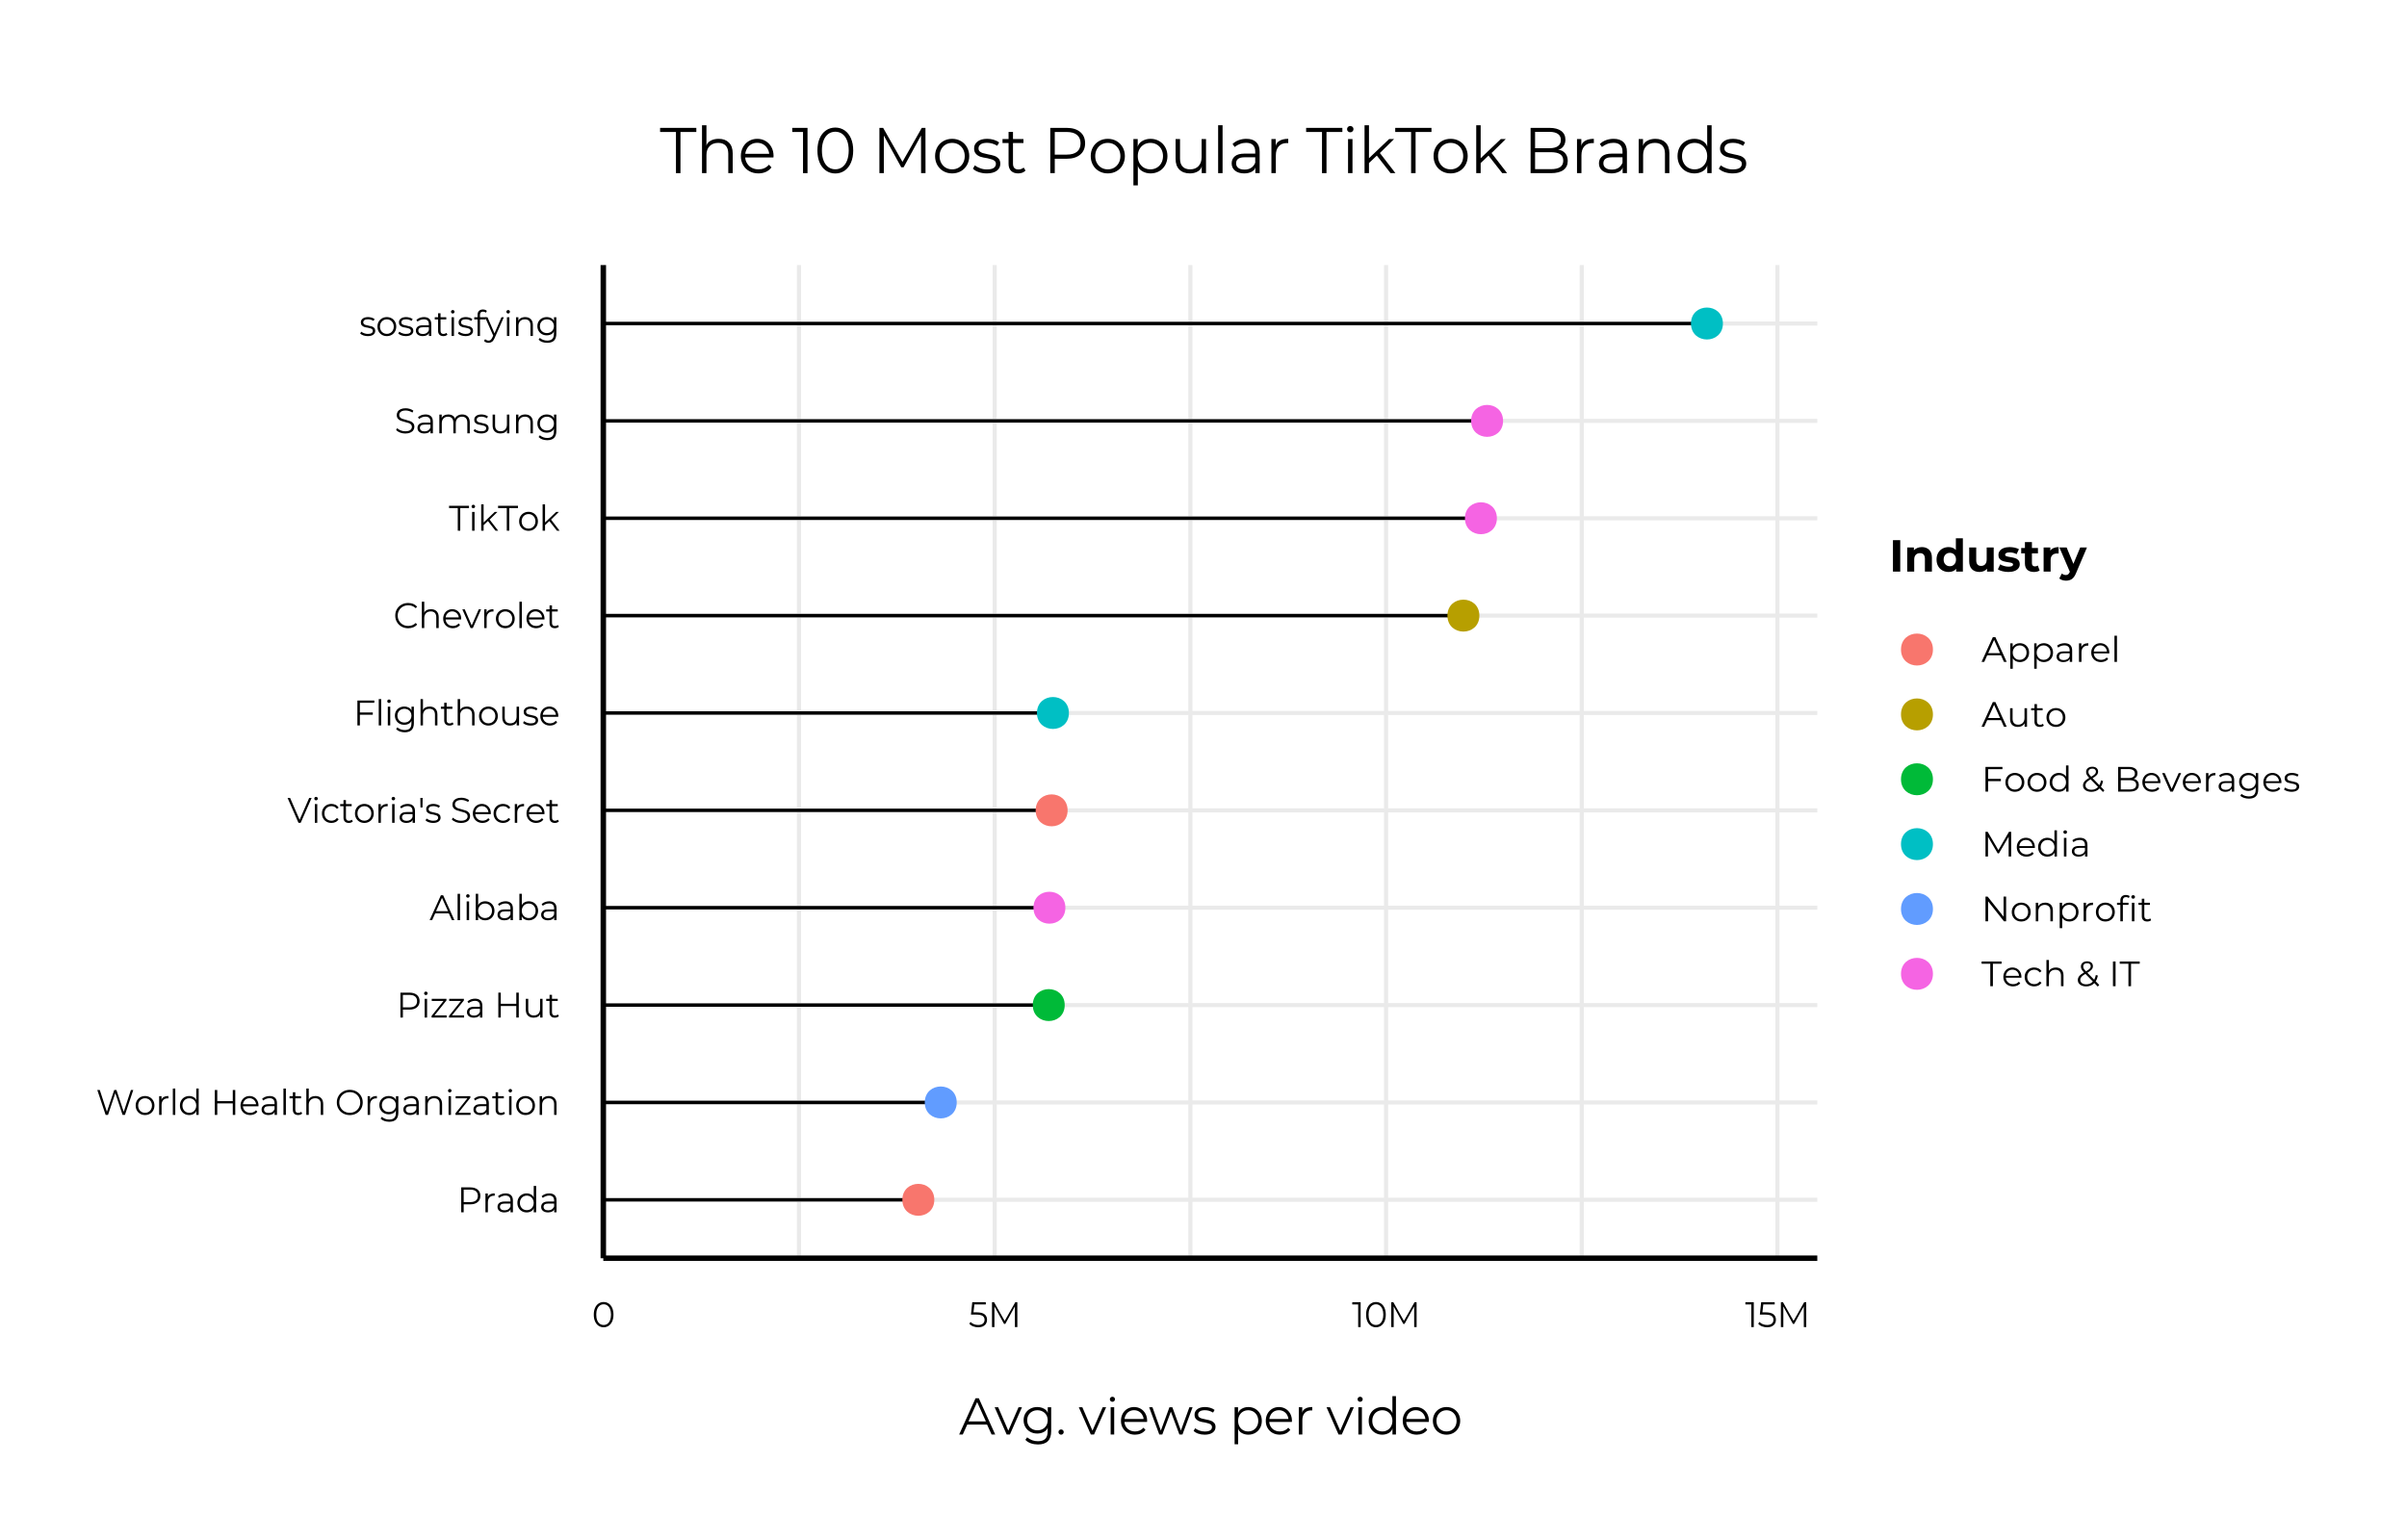 <?xml version="1.0" encoding="UTF-8"?>
<svg xmlns="http://www.w3.org/2000/svg" xmlns:xlink="http://www.w3.org/1999/xlink" width="750pt" height="480pt" viewBox="0 0 750 480" version="1.1">
<defs>
<g>
<symbol overflow="visible" id="glyph0-0">
<path style="stroke:none;" d="M 0.43 -7.762 L 6.121 -7.762 L 6.121 0 L 0.43 0 Z M 5.039 -0.965 L 5.039 -6.797 L 1.516 -6.797 L 1.516 -0.965 Z M 5.039 -0.965 "/>
</symbol>
<symbol overflow="visible" id="glyph0-1">
<path style="stroke:none;" d="M 4.137 -7.762 C 5.113 -7.758 5.883 -7.523 6.445 -7.059 C 7.008 -6.586 7.289 -5.938 7.289 -5.117 C 7.289 -4.289 7.004 -3.645 6.441 -3.176 C 5.875 -2.707 5.109 -2.473 4.137 -2.473 L 2.086 -2.473 L 2.086 0 L 1.316 0 L 1.316 -7.762 Z M 4.137 -3.176 C 4.91 -3.176 5.496 -3.34 5.902 -3.676 C 6.301 -4.008 6.504 -4.488 6.508 -5.117 C 6.504 -5.73 6.301 -6.211 5.902 -6.551 C 5.496 -6.887 4.91 -7.055 4.137 -7.059 L 2.086 -7.059 L 2.086 -3.176 Z M 4.137 -3.176 "/>
</symbol>
<symbol overflow="visible" id="glyph0-2">
<path style="stroke:none;" d="M 1.883 -4.621 C 1.918 -5 2.133 -5.305 2.52 -5.539 C 2.906 -5.766 3.406 -5.883 4.027 -5.887 L 4.027 -5.148 L 3.781 -5.156 C 3.188 -5.156 2.727 -4.969 2.398 -4.602 C 2.062 -4.23 1.898 -3.715 1.902 -3.047 L 1.902 0 L 1.145 0 L 1.145 -5.844 L 1.883 -5.844 Z M 1.883 -4.621 "/>
</symbol>
<symbol overflow="visible" id="glyph0-3">
<path style="stroke:none;" d="M 3.152 -5.887 C 3.879 -5.883 4.441 -5.695 4.84 -5.32 C 5.234 -4.945 5.43 -4.398 5.434 -3.684 L 5.434 0 L 4.695 0 L 4.695 -1.004 C 4.637 -0.688 4.43 -0.438 4.07 -0.246 C 3.707 -0.055 3.277 0.039 2.777 0.043 C 2.121 0.039 1.598 -0.113 1.215 -0.426 C 0.824 -0.738 0.633 -1.156 0.637 -1.676 C 0.633 -2.168 0.809 -2.57 1.168 -2.883 C 1.52 -3.191 2.082 -3.344 2.852 -3.348 L 4.672 -3.348 L 4.672 -3.703 C 4.668 -4.195 4.539 -4.566 4.277 -4.82 C 4.012 -5.074 3.621 -5.203 3.109 -5.203 C 2.746 -5.203 2.402 -5.141 2.074 -5.016 C 1.746 -4.891 1.438 -4.715 1.148 -4.488 L 0.789 -5 C 1.098 -5.297 1.457 -5.52 1.871 -5.668 C 2.277 -5.809 2.707 -5.883 3.152 -5.887 Z M 2.852 -0.609 C 3.293 -0.609 3.668 -0.711 3.977 -0.914 C 4.285 -1.117 4.516 -1.406 4.672 -1.789 L 4.672 -2.719 L 2.863 -2.719 C 2.332 -2.719 1.953 -2.625 1.73 -2.445 C 1.504 -2.258 1.395 -2.008 1.395 -1.695 C 1.395 -1.355 1.52 -1.09 1.77 -0.898 C 2.02 -0.703 2.379 -0.609 2.852 -0.609 Z M 2.852 -0.609 "/>
</symbol>
<symbol overflow="visible" id="glyph0-4">
<path style="stroke:none;" d="M 6.371 -8.215 L 6.371 0 L 5.621 0 L 5.621 -1.328 C 5.523 -0.906 5.27 -0.574 4.852 -0.328 C 4.43 -0.082 3.953 0.039 3.422 0.043 C 2.875 0.039 2.379 -0.082 1.941 -0.336 C 1.496 -0.586 1.152 -0.938 0.902 -1.391 C 0.652 -1.836 0.527 -2.348 0.527 -2.926 C 0.527 -3.492 0.652 -4.004 0.902 -4.457 C 1.152 -4.906 1.496 -5.258 1.941 -5.508 C 2.379 -5.758 2.875 -5.883 3.422 -5.887 C 3.945 -5.883 4.414 -5.758 4.836 -5.512 C 5.25 -5.262 5.512 -4.941 5.613 -4.547 L 5.613 -8.215 Z M 3.457 -0.652 C 3.863 -0.648 4.227 -0.746 4.555 -0.938 C 4.875 -1.125 5.133 -1.391 5.328 -1.742 C 5.516 -2.086 5.613 -2.48 5.613 -2.926 C 5.613 -3.363 5.516 -3.754 5.328 -4.098 C 5.137 -4.438 4.883 -4.707 4.559 -4.902 C 4.23 -5.094 3.863 -5.191 3.457 -5.191 C 3.043 -5.191 2.672 -5.094 2.352 -4.902 C 2.023 -4.707 1.77 -4.441 1.582 -4.102 C 1.395 -3.758 1.301 -3.363 1.301 -2.926 C 1.301 -2.477 1.395 -2.082 1.582 -1.738 C 1.77 -1.391 2.023 -1.125 2.352 -0.938 C 2.672 -0.746 3.043 -0.648 3.457 -0.652 Z M 3.457 -0.652 "/>
</symbol>
<symbol overflow="visible" id="glyph0-5">
<path style="stroke:none;" d="M 11.637 -7.762 L 9.047 0 L 8.309 0 L 6.043 -6.777 L 3.77 0 L 3.031 0 L 0.43 -7.762 L 1.203 -7.762 L 3.422 -0.977 L 5.703 -7.762 L 6.395 -7.762 L 8.664 -0.965 L 10.906 -7.762 Z M 11.637 -7.762 "/>
</symbol>
<symbol overflow="visible" id="glyph0-6">
<path style="stroke:none;" d="M 3.457 0.043 C 2.902 0.039 2.402 -0.082 1.957 -0.336 C 1.512 -0.586 1.16 -0.941 0.906 -1.395 C 0.652 -1.848 0.527 -2.355 0.527 -2.926 C 0.527 -3.484 0.652 -3.992 0.906 -4.445 C 1.16 -4.895 1.512 -5.246 1.957 -5.504 C 2.402 -5.754 2.902 -5.883 3.457 -5.887 C 4.004 -5.883 4.5 -5.754 4.949 -5.504 C 5.395 -5.246 5.746 -4.895 6 -4.441 C 6.254 -3.988 6.379 -3.48 6.383 -2.926 C 6.379 -2.355 6.254 -1.848 6 -1.398 C 5.742 -0.941 5.391 -0.586 4.949 -0.336 C 4.5 -0.082 4.004 0.039 3.457 0.043 Z M 3.457 -0.652 C 3.863 -0.648 4.227 -0.746 4.555 -0.938 C 4.875 -1.125 5.133 -1.391 5.328 -1.742 C 5.516 -2.086 5.613 -2.48 5.613 -2.926 C 5.613 -3.363 5.516 -3.754 5.328 -4.098 C 5.137 -4.438 4.883 -4.707 4.559 -4.902 C 4.23 -5.094 3.863 -5.191 3.457 -5.191 C 3.043 -5.191 2.672 -5.094 2.352 -4.902 C 2.023 -4.707 1.77 -4.441 1.582 -4.102 C 1.395 -3.758 1.301 -3.363 1.301 -2.926 C 1.301 -2.477 1.395 -2.082 1.582 -1.738 C 1.77 -1.391 2.023 -1.125 2.352 -0.938 C 2.672 -0.746 3.043 -0.648 3.457 -0.652 Z M 3.457 -0.652 "/>
</symbol>
<symbol overflow="visible" id="glyph0-7">
<path style="stroke:none;" d="M 1.145 -8.215 L 1.902 -8.215 L 1.902 0 L 1.145 0 Z M 1.145 -8.215 "/>
</symbol>
<symbol overflow="visible" id="glyph0-8">
<path style="stroke:none;" d=""/>
</symbol>
<symbol overflow="visible" id="glyph0-9">
<path style="stroke:none;" d="M 7.688 -7.762 L 7.688 0 L 6.918 0 L 6.918 -3.594 L 2.086 -3.594 L 2.086 0 L 1.316 0 L 1.316 -7.762 L 2.086 -7.762 L 2.086 -4.289 L 6.918 -4.289 L 6.918 -7.762 Z M 7.688 -7.762 "/>
</symbol>
<symbol overflow="visible" id="glyph0-10">
<path style="stroke:none;" d="M 6.113 -2.688 L 1.277 -2.688 C 1.289 -2.336 1.395 -1.996 1.594 -1.672 C 1.793 -1.344 2.062 -1.094 2.402 -0.918 C 2.738 -0.738 3.121 -0.648 3.551 -0.652 C 3.902 -0.648 4.227 -0.711 4.523 -0.84 C 4.82 -0.961 5.094 -1.164 5.352 -1.449 L 5.777 -0.984 C 5.504 -0.625 5.172 -0.363 4.789 -0.203 C 4.398 -0.039 3.984 0.039 3.543 0.043 C 2.957 0.039 2.438 -0.082 1.984 -0.336 C 1.527 -0.586 1.172 -0.938 0.914 -1.391 C 0.656 -1.836 0.527 -2.348 0.527 -2.926 C 0.527 -3.484 0.648 -3.992 0.891 -4.441 C 1.133 -4.891 1.465 -5.242 1.895 -5.5 C 2.32 -5.754 2.801 -5.883 3.336 -5.887 C 3.863 -5.883 4.344 -5.758 4.77 -5.508 C 5.191 -5.254 5.523 -4.902 5.77 -4.457 C 6.008 -4.008 6.129 -3.512 6.133 -2.965 Z M 3.336 -5.203 C 2.957 -5.203 2.621 -5.117 2.32 -4.949 C 2.02 -4.781 1.777 -4.547 1.598 -4.242 C 1.414 -3.938 1.312 -3.629 1.289 -3.316 L 5.383 -3.316 C 5.363 -3.629 5.262 -3.934 5.078 -4.238 C 4.891 -4.535 4.648 -4.773 4.348 -4.945 C 4.047 -5.117 3.707 -5.203 3.336 -5.203 Z M 3.336 -5.203 "/>
</symbol>
<symbol overflow="visible" id="glyph0-11">
<path style="stroke:none;" d="M 4.16 -0.441 C 3.988 -0.262 3.793 -0.137 3.574 -0.066 C 3.355 0.008 3.129 0.039 2.895 0.043 C 2.371 0.039 1.965 -0.102 1.68 -0.395 C 1.391 -0.684 1.246 -1.086 1.25 -1.598 L 1.25 -5.168 L 0.215 -5.168 L 0.215 -5.844 L 1.25 -5.844 L 1.25 -7.07 L 2.012 -7.07 L 2.012 -5.844 L 3.801 -5.844 L 3.801 -5.168 L 2.012 -5.168 L 2.012 -1.652 C 2.008 -1.309 2.086 -1.051 2.246 -0.883 C 2.398 -0.711 2.633 -0.625 2.949 -0.629 C 3.27 -0.625 3.57 -0.734 3.848 -0.953 Z M 4.16 -0.441 "/>
</symbol>
<symbol overflow="visible" id="glyph0-12">
<path style="stroke:none;" d="M 4.004 -5.887 C 4.738 -5.883 5.324 -5.668 5.754 -5.238 C 6.184 -4.809 6.398 -4.195 6.402 -3.402 L 6.402 0 L 5.645 0 L 5.645 -3.359 C 5.641 -3.957 5.492 -4.414 5.195 -4.727 C 4.895 -5.035 4.473 -5.191 3.93 -5.191 C 3.297 -5.191 2.801 -5.004 2.441 -4.629 C 2.078 -4.254 1.898 -3.746 1.902 -3.109 L 1.902 0 L 1.145 0 L 1.145 -8.215 L 1.902 -8.215 L 1.902 -4.676 C 1.961 -5.035 2.191 -5.324 2.598 -5.551 C 2.996 -5.77 3.465 -5.883 4.004 -5.887 Z M 4.004 -5.887 "/>
</symbol>
<symbol overflow="visible" id="glyph0-13">
<path style="stroke:none;" d="M 4.633 0.055 C 3.867 0.051 3.18 -0.117 2.566 -0.461 C 1.953 -0.801 1.469 -1.273 1.121 -1.875 C 0.766 -2.473 0.59 -3.141 0.594 -3.887 C 0.59 -4.621 0.766 -5.289 1.117 -5.887 C 1.465 -6.48 1.949 -6.949 2.566 -7.297 C 3.18 -7.641 3.867 -7.816 4.633 -7.816 C 5.387 -7.816 6.074 -7.645 6.691 -7.305 C 7.309 -6.961 7.789 -6.492 8.141 -5.895 C 8.488 -5.297 8.664 -4.625 8.668 -3.887 C 8.664 -3.137 8.488 -2.465 8.141 -1.867 C 7.785 -1.266 7.305 -0.797 6.691 -0.457 C 6.074 -0.117 5.387 0.051 4.633 0.055 Z M 4.633 -0.664 C 5.242 -0.66 5.793 -0.801 6.289 -1.078 C 6.777 -1.355 7.168 -1.738 7.457 -2.234 C 7.742 -2.723 7.887 -3.273 7.887 -3.887 C 7.887 -4.488 7.742 -5.035 7.457 -5.527 C 7.172 -6.016 6.781 -6.402 6.289 -6.684 C 5.793 -6.961 5.242 -7.102 4.633 -7.102 C 4.016 -7.102 3.461 -6.961 2.965 -6.684 C 2.465 -6.402 2.07 -6.02 1.789 -5.531 C 1.5 -5.039 1.359 -4.488 1.363 -3.887 C 1.359 -3.273 1.504 -2.723 1.793 -2.234 C 2.078 -1.738 2.469 -1.355 2.965 -1.078 C 3.461 -0.801 4.016 -0.66 4.633 -0.664 Z M 4.633 -0.664 "/>
</symbol>
<symbol overflow="visible" id="glyph0-14">
<path style="stroke:none;" d="M 6.438 -5.844 L 6.438 -0.715 C 6.434 0.25 6.195 0.965 5.723 1.434 C 5.246 1.898 4.535 2.133 3.594 2.137 C 3.059 2.133 2.559 2.051 2.086 1.891 C 1.609 1.727 1.215 1.477 0.906 1.145 L 1.289 0.609 C 1.625 0.887 1.98 1.094 2.363 1.234 C 2.738 1.371 3.148 1.441 3.586 1.441 C 4.297 1.441 4.82 1.273 5.164 0.938 C 5.5 0.602 5.672 0.074 5.676 -0.648 L 5.676 -1.488 C 5.57 -1.098 5.305 -0.785 4.879 -0.551 C 4.449 -0.316 3.973 -0.199 3.445 -0.203 C 2.898 -0.199 2.402 -0.32 1.957 -0.566 C 1.512 -0.809 1.16 -1.148 0.91 -1.582 C 0.652 -2.016 0.527 -2.504 0.527 -3.055 C 0.527 -3.594 0.652 -4.082 0.906 -4.516 C 1.16 -4.945 1.512 -5.281 1.957 -5.523 C 2.402 -5.762 2.898 -5.883 3.445 -5.887 C 3.98 -5.883 4.465 -5.762 4.902 -5.523 C 5.336 -5.281 5.602 -4.965 5.699 -4.578 L 5.699 -5.844 Z M 3.488 -0.898 C 3.902 -0.895 4.281 -0.984 4.617 -1.168 C 4.949 -1.348 5.211 -1.602 5.402 -1.93 C 5.59 -2.254 5.684 -2.629 5.688 -3.055 C 5.684 -3.469 5.59 -3.84 5.402 -4.16 C 5.215 -4.48 4.953 -4.73 4.617 -4.918 C 4.281 -5.098 3.902 -5.191 3.488 -5.191 C 3.066 -5.191 2.691 -5.098 2.359 -4.918 C 2.027 -4.73 1.77 -4.48 1.582 -4.164 C 1.395 -3.84 1.301 -3.469 1.301 -3.055 C 1.301 -2.629 1.395 -2.254 1.582 -1.93 C 1.77 -1.602 2.027 -1.348 2.363 -1.168 C 2.691 -0.984 3.066 -0.895 3.488 -0.898 Z M 3.488 -0.898 "/>
</symbol>
<symbol overflow="visible" id="glyph0-15">
<path style="stroke:none;" d="M 4.004 -5.887 C 4.738 -5.883 5.324 -5.668 5.754 -5.238 C 6.184 -4.809 6.398 -4.195 6.402 -3.402 L 6.402 0 L 5.645 0 L 5.645 -3.359 C 5.641 -3.957 5.492 -4.414 5.195 -4.727 C 4.895 -5.035 4.473 -5.191 3.93 -5.191 C 3.297 -5.191 2.801 -5.004 2.441 -4.629 C 2.078 -4.254 1.898 -3.746 1.902 -3.109 L 1.902 0 L 1.145 0 L 1.145 -5.844 L 1.883 -5.844 L 1.883 -4.633 C 1.941 -4.996 2.176 -5.297 2.578 -5.535 C 2.98 -5.766 3.453 -5.883 4.004 -5.887 Z M 4.004 -5.887 "/>
</symbol>
<symbol overflow="visible" id="glyph0-16">
<path style="stroke:none;" d="M 1.145 -5.844 L 1.902 -5.844 L 1.902 0 L 1.145 0 Z M 1.523 -7.004 C 1.367 -7 1.234 -7.051 1.133 -7.156 C 1.023 -7.258 0.973 -7.391 0.973 -7.547 C 0.973 -7.691 1.023 -7.816 1.129 -7.926 C 1.234 -8.031 1.367 -8.086 1.523 -8.086 C 1.676 -8.086 1.805 -8.031 1.914 -7.93 C 2.02 -7.824 2.074 -7.699 2.074 -7.555 C 2.074 -7.398 2.02 -7.27 1.914 -7.164 C 1.805 -7.055 1.676 -7 1.523 -7.004 Z M 1.523 -7.004 "/>
</symbol>
<symbol overflow="visible" id="glyph0-17">
<path style="stroke:none;" d="M 5.172 -0.672 L 5.172 0 L 0.477 0 L 0.477 -0.508 L 4.188 -5.168 L 0.527 -5.168 L 0.527 -5.844 L 5.109 -5.844 L 5.109 -5.34 L 1.387 -0.672 Z M 5.172 -0.672 "/>
</symbol>
<symbol overflow="visible" id="glyph0-18">
<path style="stroke:none;" d="M 6.297 -5.844 L 6.297 0 L 5.559 0 L 5.559 -1.207 C 5.5 -0.832 5.277 -0.527 4.895 -0.301 C 4.504 -0.07 4.055 0.039 3.543 0.043 C 2.773 0.039 2.172 -0.172 1.734 -0.602 C 1.297 -1.031 1.078 -1.648 1.078 -2.453 L 1.078 -5.844 L 1.84 -5.844 L 1.84 -2.496 C 1.84 -1.883 1.988 -1.422 2.293 -1.113 C 2.59 -0.805 3.023 -0.648 3.586 -0.652 C 4.184 -0.648 4.656 -0.836 5.008 -1.211 C 5.355 -1.582 5.531 -2.094 5.535 -2.742 L 5.535 -5.844 Z M 6.297 -5.844 "/>
</symbol>
<symbol overflow="visible" id="glyph0-19">
<path style="stroke:none;" d="M 6.027 -2.125 L 1.789 -2.125 L 0.828 0 L 0.055 0 L 3.562 -7.762 L 4.262 -7.762 L 7.773 0 L 6.996 0 Z M 5.785 -2.797 L 3.906 -6.949 L 2.043 -2.797 Z M 5.785 -2.797 "/>
</symbol>
<symbol overflow="visible" id="glyph0-20">
<path style="stroke:none;" d="M 4.082 -5.887 C 4.625 -5.883 5.117 -5.758 5.562 -5.508 C 6 -5.258 6.348 -4.906 6.602 -4.453 C 6.848 -4 6.973 -3.488 6.977 -2.926 C 6.973 -2.348 6.848 -1.836 6.598 -1.391 C 6.348 -0.938 6 -0.586 5.559 -0.336 C 5.117 -0.082 4.625 0.039 4.082 0.043 C 3.555 0.039 3.078 -0.082 2.656 -0.332 C 2.23 -0.582 1.973 -0.914 1.883 -1.328 L 1.883 0 L 1.145 0 L 1.145 -8.215 L 1.902 -8.215 L 1.902 -4.57 C 1.992 -4.957 2.25 -5.273 2.672 -5.52 C 3.094 -5.762 3.562 -5.883 4.082 -5.887 Z M 4.047 -0.652 C 4.457 -0.648 4.824 -0.746 5.152 -0.938 C 5.477 -1.129 5.738 -1.395 5.93 -1.742 C 6.117 -2.086 6.211 -2.48 6.215 -2.926 C 6.211 -3.363 6.117 -3.754 5.93 -4.098 C 5.742 -4.438 5.484 -4.707 5.156 -4.902 C 4.828 -5.094 4.457 -5.191 4.047 -5.191 C 3.637 -5.191 3.27 -5.094 2.945 -4.902 C 2.617 -4.707 2.359 -4.441 2.176 -4.102 C 1.984 -3.758 1.891 -3.363 1.895 -2.926 C 1.891 -2.477 1.984 -2.082 2.176 -1.738 C 2.363 -1.391 2.621 -1.125 2.945 -0.938 C 3.27 -0.746 3.637 -0.648 4.047 -0.652 Z M 4.047 -0.652 "/>
</symbol>
<symbol overflow="visible" id="glyph0-21">
<path style="stroke:none;" d="M 7.57 -7.762 L 4.164 0 L 3.469 0 L 0.066 -7.762 L 0.852 -7.762 L 3.832 -0.934 L 6.812 -7.762 Z M 7.57 -7.762 "/>
</symbol>
<symbol overflow="visible" id="glyph0-22">
<path style="stroke:none;" d="M 3.488 0.043 C 2.918 0.039 2.41 -0.082 1.965 -0.336 C 1.512 -0.586 1.16 -0.941 0.91 -1.395 C 0.652 -1.848 0.527 -2.355 0.527 -2.926 C 0.527 -3.492 0.652 -4.004 0.906 -4.457 C 1.16 -4.906 1.512 -5.258 1.961 -5.508 C 2.41 -5.758 2.918 -5.883 3.488 -5.887 C 3.953 -5.883 4.383 -5.789 4.773 -5.609 C 5.16 -5.422 5.48 -5.129 5.734 -4.723 L 5.199 -4.348 C 4.965 -4.645 4.707 -4.859 4.426 -4.992 C 4.137 -5.125 3.824 -5.191 3.488 -5.191 C 3.066 -5.191 2.691 -5.094 2.359 -4.906 C 2.027 -4.715 1.77 -4.449 1.582 -4.109 C 1.395 -3.766 1.301 -3.371 1.301 -2.926 C 1.301 -2.469 1.395 -2.07 1.582 -1.73 C 1.77 -1.383 2.027 -1.117 2.363 -0.934 C 2.691 -0.742 3.066 -0.648 3.488 -0.652 C 3.828 -0.648 4.141 -0.715 4.426 -0.848 C 4.703 -0.977 4.961 -1.195 5.199 -1.504 L 5.734 -1.121 C 5.477 -0.707 5.156 -0.41 4.77 -0.23 C 4.383 -0.047 3.953 0.039 3.488 0.043 Z M 3.488 0.043 "/>
</symbol>
<symbol overflow="visible" id="glyph0-23">
<path style="stroke:none;" d="M 0.797 -7.762 L 1.516 -7.762 L 1.469 -4.77 L 0.844 -4.77 Z M 0.797 -7.762 "/>
</symbol>
<symbol overflow="visible" id="glyph0-24">
<path style="stroke:none;" d="M 2.68 0.043 C 2.207 0.039 1.762 -0.027 1.344 -0.168 C 0.918 -0.305 0.574 -0.504 0.312 -0.766 L 0.641 -1.332 C 0.926 -1.117 1.246 -0.949 1.598 -0.828 C 1.945 -0.699 2.312 -0.637 2.699 -0.641 C 3.242 -0.637 3.637 -0.723 3.883 -0.895 C 4.125 -1.062 4.246 -1.297 4.25 -1.598 C 4.246 -1.801 4.184 -1.965 4.055 -2.086 C 3.926 -2.203 3.754 -2.293 3.547 -2.359 C 3.336 -2.418 3.09 -2.484 2.809 -2.559 C 2.27 -2.633 1.859 -2.719 1.578 -2.82 C 1.289 -2.914 1.043 -3.078 0.832 -3.309 C 0.621 -3.531 0.516 -3.844 0.52 -4.242 C 0.516 -4.719 0.711 -5.109 1.109 -5.422 C 1.5 -5.727 2.055 -5.883 2.766 -5.887 C 3.133 -5.883 3.496 -5.828 3.863 -5.727 C 4.227 -5.617 4.543 -5.461 4.805 -5.258 L 4.48 -4.695 C 4.195 -4.859 3.91 -4.988 3.625 -5.074 C 3.34 -5.16 3.051 -5.203 2.754 -5.203 C 2.25 -5.203 1.875 -5.113 1.637 -4.938 C 1.395 -4.758 1.277 -4.531 1.277 -4.254 C 1.277 -4.027 1.344 -3.852 1.477 -3.727 C 1.609 -3.602 1.781 -3.504 2 -3.441 C 2.211 -3.371 2.516 -3.301 2.91 -3.223 C 3.344 -3.145 3.699 -3.059 3.98 -2.965 C 4.258 -2.871 4.5 -2.715 4.707 -2.496 C 4.906 -2.277 5.008 -1.98 5.012 -1.609 C 5.008 -1.102 4.801 -0.699 4.391 -0.402 C 3.973 -0.105 3.402 0.039 2.68 0.043 Z M 2.68 0.043 "/>
</symbol>
<symbol overflow="visible" id="glyph0-25">
<path style="stroke:none;" d="M 3.41 0.055 C 2.84 0.051 2.297 -0.043 1.785 -0.238 C 1.27 -0.434 0.859 -0.711 0.551 -1.066 L 0.887 -1.602 C 1.207 -1.297 1.586 -1.062 2.023 -0.895 C 2.453 -0.723 2.914 -0.637 3.402 -0.641 C 4.094 -0.637 4.613 -0.766 4.957 -1.023 C 5.301 -1.277 5.473 -1.609 5.473 -2.02 C 5.473 -2.324 5.383 -2.57 5.203 -2.758 C 5.023 -2.941 4.793 -3.086 4.52 -3.191 C 4.242 -3.293 3.852 -3.406 3.344 -3.527 C 2.809 -3.66 2.367 -3.793 2.02 -3.926 C 1.672 -4.059 1.375 -4.27 1.125 -4.559 C 0.875 -4.844 0.75 -5.227 0.754 -5.711 C 0.75 -6.094 0.852 -6.445 1.059 -6.77 C 1.262 -7.09 1.574 -7.348 1.992 -7.535 C 2.41 -7.723 2.926 -7.816 3.543 -7.816 C 3.969 -7.816 4.391 -7.75 4.805 -7.625 C 5.219 -7.496 5.594 -7.312 5.93 -7.066 L 5.656 -6.484 C 5.289 -6.695 4.934 -6.855 4.582 -6.961 C 4.227 -7.066 3.879 -7.117 3.543 -7.121 C 2.867 -7.117 2.363 -6.988 2.027 -6.727 C 1.691 -6.465 1.523 -6.129 1.527 -5.723 C 1.523 -5.406 1.613 -5.156 1.797 -4.969 C 1.973 -4.781 2.199 -4.637 2.477 -4.535 C 2.746 -4.434 3.133 -4.32 3.633 -4.199 C 4.188 -4.059 4.637 -3.922 4.98 -3.789 C 5.324 -3.652 5.617 -3.445 5.867 -3.172 C 6.113 -2.891 6.238 -2.52 6.242 -2.051 C 6.238 -1.66 6.133 -1.305 5.926 -0.988 C 5.715 -0.664 5.398 -0.41 4.973 -0.227 C 4.543 -0.039 4.023 0.051 3.41 0.055 Z M 3.41 0.055 "/>
</symbol>
<symbol overflow="visible" id="glyph0-26">
<path style="stroke:none;" d="M 2.086 -7.059 L 2.086 -4.039 L 6.113 -4.039 L 6.113 -3.336 L 2.086 -3.336 L 2.086 0 L 1.316 0 L 1.316 -7.762 L 6.586 -7.762 L 6.586 -7.059 Z M 2.086 -7.059 "/>
</symbol>
<symbol overflow="visible" id="glyph0-27">
<path style="stroke:none;" d="M 4.621 0.055 C 3.859 0.051 3.172 -0.117 2.562 -0.457 C 1.949 -0.797 1.469 -1.266 1.121 -1.863 C 0.766 -2.461 0.59 -3.133 0.594 -3.887 C 0.59 -4.629 0.766 -5.301 1.117 -5.898 C 1.465 -6.492 1.945 -6.961 2.562 -7.305 C 3.172 -7.645 3.859 -7.816 4.621 -7.816 C 5.176 -7.816 5.691 -7.723 6.172 -7.543 C 6.645 -7.355 7.062 -7.062 7.418 -6.664 L 6.965 -6.203 C 6.328 -6.801 5.555 -7.102 4.641 -7.102 C 4.027 -7.102 3.469 -6.961 2.969 -6.684 C 2.465 -6.402 2.07 -6.02 1.789 -5.531 C 1.5 -5.039 1.359 -4.488 1.363 -3.887 C 1.359 -3.273 1.504 -2.723 1.793 -2.234 C 2.078 -1.738 2.469 -1.355 2.973 -1.078 C 3.469 -0.801 4.027 -0.66 4.641 -0.664 C 5.543 -0.66 6.316 -0.965 6.965 -1.578 L 7.418 -1.109 C 7.059 -0.699 6.641 -0.406 6.168 -0.223 C 5.688 -0.039 5.172 0.051 4.621 0.055 Z M 4.621 0.055 "/>
</symbol>
<symbol overflow="visible" id="glyph0-28">
<path style="stroke:none;" d="M 5.887 -5.844 L 3.301 0 L 2.605 0 L 0.031 -5.844 L 0.789 -5.844 L 2.957 -0.812 L 5.148 -5.844 Z M 5.887 -5.844 "/>
</symbol>
<symbol overflow="visible" id="glyph0-29">
<path style="stroke:none;" d="M 2.762 -7.059 L 0.043 -7.059 L 0.043 -7.762 L 6.254 -7.762 L 6.254 -7.059 L 3.531 -7.059 L 3.531 0 L 2.762 0 Z M 2.762 -7.059 "/>
</symbol>
<symbol overflow="visible" id="glyph0-30">
<path style="stroke:none;" d="M 3.246 -3.012 L 1.902 -1.734 L 1.902 0 L 1.145 0 L 1.145 -8.215 L 1.902 -8.215 L 1.902 -2.562 L 5.352 -5.844 L 6.199 -5.844 L 3.77 -3.453 L 6.438 0 L 5.602 0 Z M 3.246 -3.012 "/>
</symbol>
<symbol overflow="visible" id="glyph0-31">
<path style="stroke:none;" d="M 8.27 -5.887 C 8.996 -5.883 9.57 -5.668 9.992 -5.238 C 10.406 -4.805 10.617 -4.191 10.621 -3.402 L 10.621 0 L 9.863 0 L 9.863 -3.359 C 9.859 -3.957 9.715 -4.414 9.43 -4.727 C 9.137 -5.035 8.734 -5.191 8.215 -5.191 C 7.613 -5.191 7.137 -5.004 6.785 -4.629 C 6.434 -4.254 6.258 -3.746 6.262 -3.109 L 6.262 0 L 5.504 0 L 5.504 -3.359 C 5.5 -3.957 5.355 -4.414 5.07 -4.727 C 4.777 -5.035 4.375 -5.191 3.855 -5.191 C 3.254 -5.191 2.777 -5.004 2.426 -4.629 C 2.074 -4.254 1.898 -3.746 1.902 -3.109 L 1.902 0 L 1.145 0 L 1.145 -5.844 L 1.883 -5.844 L 1.883 -4.645 C 1.934 -5.008 2.156 -5.305 2.547 -5.539 C 2.934 -5.766 3.395 -5.883 3.93 -5.887 C 4.457 -5.883 4.91 -5.762 5.293 -5.52 C 5.668 -5.277 5.906 -4.949 6.004 -4.535 C 6.117 -4.922 6.387 -5.242 6.809 -5.5 C 7.227 -5.754 7.711 -5.883 8.27 -5.887 Z M 8.27 -5.887 "/>
</symbol>
<symbol overflow="visible" id="glyph0-32">
<path style="stroke:none;" d="M 2.949 -7.586 C 2.312 -7.582 1.996 -7.242 2 -6.562 L 2 -5.844 L 3.801 -5.844 L 3.801 -5.168 L 2.012 -5.168 L 2.012 0 L 1.25 0 L 1.25 -5.168 L 0.215 -5.168 L 0.215 -5.844 L 1.25 -5.844 L 1.25 -6.605 C 1.246 -7.102 1.395 -7.504 1.691 -7.805 C 1.984 -8.105 2.395 -8.254 2.926 -8.258 C 3.148 -8.254 3.367 -8.223 3.582 -8.16 C 3.793 -8.094 3.984 -7.977 4.148 -7.809 L 3.852 -7.273 C 3.57 -7.477 3.27 -7.582 2.949 -7.586 Z M 2.949 -7.586 "/>
</symbol>
<symbol overflow="visible" id="glyph0-33">
<path style="stroke:none;" d="M 5.887 -5.844 L 2.961 0.75 C 2.75 1.23 2.496 1.582 2.195 1.805 C 1.891 2.023 1.535 2.133 1.125 2.137 C 0.852 2.133 0.594 2.086 0.352 1.996 C 0.113 1.902 -0.102 1.75 -0.293 1.535 L 0.07 1 C 0.398 1.301 0.754 1.453 1.137 1.453 C 1.379 1.453 1.59 1.383 1.77 1.246 C 1.945 1.105 2.129 0.836 2.32 0.438 L 2.566 -0.129 L 0.031 -5.844 L 0.789 -5.844 L 2.969 -0.812 L 5.148 -5.844 Z M 5.887 -5.844 "/>
</symbol>
<symbol overflow="visible" id="glyph0-34">
<path style="stroke:none;" d="M 3.66 0.055 C 3.059 0.051 2.523 -0.109 2.059 -0.434 C 1.59 -0.758 1.23 -1.215 0.977 -1.809 C 0.719 -2.398 0.59 -3.09 0.594 -3.887 C 0.59 -4.672 0.719 -5.363 0.973 -5.953 C 1.227 -6.543 1.586 -7 2.059 -7.328 C 2.523 -7.652 3.059 -7.816 3.66 -7.816 C 4.258 -7.816 4.789 -7.652 5.258 -7.328 C 5.723 -7 6.086 -6.543 6.344 -5.953 C 6.598 -5.359 6.727 -4.668 6.727 -3.887 C 6.727 -3.09 6.598 -2.398 6.344 -1.809 C 6.086 -1.215 5.723 -0.758 5.258 -0.434 C 4.789 -0.109 4.258 0.051 3.66 0.055 Z M 3.66 -0.664 C 4.109 -0.66 4.508 -0.785 4.852 -1.035 C 5.195 -1.281 5.465 -1.648 5.66 -2.141 C 5.855 -2.625 5.953 -3.207 5.957 -3.887 C 5.953 -4.559 5.855 -5.141 5.664 -5.625 C 5.465 -6.109 5.195 -6.477 4.852 -6.727 C 4.508 -6.977 4.109 -7.102 3.66 -7.102 C 3.207 -7.102 2.809 -6.977 2.465 -6.727 C 2.117 -6.477 1.848 -6.109 1.656 -5.625 C 1.457 -5.141 1.359 -4.559 1.363 -3.887 C 1.359 -3.199 1.457 -2.617 1.656 -2.137 C 1.848 -1.648 2.117 -1.281 2.465 -1.035 C 2.809 -0.785 3.207 -0.66 3.66 -0.664 Z M 3.66 -0.664 "/>
</symbol>
<symbol overflow="visible" id="glyph0-35">
<path style="stroke:none;" d="M 2.547 -4.602 C 3.672 -4.598 4.496 -4.398 5.02 -3.996 C 5.539 -3.59 5.801 -3.02 5.801 -2.289 C 5.801 -1.836 5.695 -1.434 5.484 -1.082 C 5.273 -0.727 4.961 -0.449 4.551 -0.25 C 4.137 -0.047 3.637 0.051 3.047 0.055 C 2.484 0.051 1.953 -0.043 1.461 -0.234 C 0.965 -0.426 0.574 -0.699 0.281 -1.059 L 0.656 -1.602 C 0.945 -1.305 1.293 -1.074 1.703 -0.91 C 2.105 -0.742 2.551 -0.66 3.035 -0.664 C 3.68 -0.66 4.172 -0.805 4.516 -1.098 C 4.855 -1.387 5.027 -1.777 5.027 -2.27 C 5.027 -2.793 4.832 -3.195 4.441 -3.477 C 4.051 -3.75 3.379 -3.891 2.43 -3.895 L 0.789 -3.895 L 1.195 -7.762 L 5.41 -7.762 L 5.41 -7.059 L 1.859 -7.059 L 1.578 -4.602 Z M 2.547 -4.602 "/>
</symbol>
<symbol overflow="visible" id="glyph0-36">
<path style="stroke:none;" d="M 8.461 0 L 8.449 -6.465 L 5.461 -1.004 L 5.062 -1.004 L 2.074 -6.441 L 2.074 0 L 1.316 0 L 1.316 -7.762 L 1.957 -7.762 L 5.266 -1.938 L 8.578 -7.762 L 9.207 -7.762 L 9.219 0 Z M 8.461 0 "/>
</symbol>
<symbol overflow="visible" id="glyph0-37">
<path style="stroke:none;" d="M 2.711 -7.762 L 2.711 0 L 1.941 0 L 1.941 -7.059 L 0.098 -7.059 L 0.098 -7.762 Z M 2.711 -7.762 "/>
</symbol>
<symbol overflow="visible" id="glyph1-0">
<path style="stroke:none;" d="M 0.629 -11.293 L 8.906 -11.293 L 8.906 0 L 0.629 0 Z M 7.328 -1.402 L 7.328 -9.887 L 2.203 -9.887 L 2.203 -1.402 Z M 7.328 -1.402 "/>
</symbol>
<symbol overflow="visible" id="glyph1-1">
<path style="stroke:none;" d="M 8.766 -3.094 L 2.602 -3.094 L 1.203 0 L 0.078 0 L 5.184 -11.293 L 6.199 -11.293 L 11.309 0 L 10.18 0 Z M 8.414 -4.07 L 5.684 -10.109 L 2.973 -4.07 Z M 8.414 -4.07 "/>
</symbol>
<symbol overflow="visible" id="glyph1-2">
<path style="stroke:none;" d="M 8.559 -8.496 L 4.801 0 L 3.789 0 L 0.047 -8.496 L 1.145 -8.496 L 4.305 -1.184 L 7.492 -8.496 Z M 8.559 -8.496 "/>
</symbol>
<symbol overflow="visible" id="glyph1-3">
<path style="stroke:none;" d="M 9.359 -8.496 L 9.359 -1.039 C 9.355 0.367 9.012 1.406 8.324 2.086 C 7.633 2.766 6.602 3.105 5.23 3.109 C 4.453 3.105 3.723 2.988 3.035 2.754 C 2.344 2.516 1.77 2.152 1.32 1.668 L 1.875 0.887 C 2.359 1.285 2.879 1.59 3.438 1.793 C 3.988 1.996 4.582 2.098 5.215 2.098 C 6.254 2.098 7.02 1.852 7.516 1.363 C 8.008 0.871 8.254 0.105 8.258 -0.945 L 8.258 -2.164 C 8.102 -1.59 7.715 -1.137 7.098 -0.801 C 6.473 -0.461 5.777 -0.293 5.012 -0.297 C 4.215 -0.293 3.496 -0.469 2.848 -0.828 C 2.199 -1.18 1.691 -1.672 1.324 -2.305 C 0.953 -2.93 0.766 -3.645 0.77 -4.445 C 0.766 -5.23 0.949 -5.938 1.32 -6.57 C 1.688 -7.195 2.199 -7.684 2.848 -8.035 C 3.496 -8.379 4.215 -8.555 5.012 -8.559 C 5.789 -8.555 6.496 -8.379 7.133 -8.035 C 7.762 -7.684 8.148 -7.227 8.289 -6.66 L 8.289 -8.496 Z M 5.074 -1.309 C 5.68 -1.305 6.227 -1.438 6.715 -1.703 C 7.199 -1.965 7.578 -2.332 7.859 -2.809 C 8.133 -3.281 8.273 -3.828 8.273 -4.445 C 8.273 -5.051 8.133 -5.586 7.859 -6.055 C 7.582 -6.52 7.203 -6.887 6.715 -7.152 C 6.227 -7.414 5.68 -7.547 5.074 -7.551 C 4.465 -7.547 3.918 -7.414 3.434 -7.152 C 2.949 -6.887 2.57 -6.523 2.297 -6.059 C 2.023 -5.59 1.887 -5.051 1.891 -4.445 C 1.887 -3.824 2.023 -3.277 2.301 -2.809 C 2.574 -2.332 2.953 -1.965 3.434 -1.703 C 3.914 -1.438 4.461 -1.305 5.074 -1.309 Z M 5.074 -1.309 "/>
</symbol>
<symbol overflow="visible" id="glyph1-4">
<path style="stroke:none;" d="M 1.73 0.062 C 1.504 0.059 1.312 -0.02 1.152 -0.176 C 0.988 -0.336 0.906 -0.535 0.91 -0.773 C 0.906 -1 0.988 -1.188 1.148 -1.344 C 1.309 -1.492 1.5 -1.57 1.73 -1.574 C 1.949 -1.57 2.141 -1.492 2.305 -1.34 C 2.461 -1.184 2.543 -0.996 2.547 -0.773 C 2.543 -0.539 2.461 -0.34 2.305 -0.18 C 2.141 -0.02 1.949 0.059 1.73 0.062 Z M 1.73 0.062 "/>
</symbol>
<symbol overflow="visible" id="glyph1-5">
<path style="stroke:none;" d=""/>
</symbol>
<symbol overflow="visible" id="glyph1-6">
<path style="stroke:none;" d="M 1.664 -8.496 L 2.77 -8.496 L 2.77 0 L 1.664 0 Z M 2.215 -10.188 C 1.992 -10.184 1.801 -10.258 1.648 -10.41 C 1.488 -10.559 1.41 -10.746 1.414 -10.973 C 1.41 -11.188 1.488 -11.371 1.645 -11.527 C 1.797 -11.68 1.988 -11.758 2.215 -11.762 C 2.438 -11.758 2.625 -11.684 2.785 -11.535 C 2.938 -11.383 3.016 -11.203 3.02 -10.992 C 3.016 -10.766 2.938 -10.574 2.785 -10.422 C 2.625 -10.262 2.438 -10.184 2.215 -10.188 Z M 2.215 -10.188 "/>
</symbol>
<symbol overflow="visible" id="glyph1-7">
<path style="stroke:none;" d="M 8.895 -3.91 L 1.859 -3.91 C 1.875 -3.398 2.031 -2.906 2.32 -2.434 C 2.609 -1.957 3 -1.594 3.492 -1.336 C 3.984 -1.078 4.543 -0.949 5.168 -0.949 C 5.676 -0.949 6.145 -1.039 6.578 -1.223 C 7.008 -1.402 7.41 -1.699 7.781 -2.109 L 8.402 -1.43 C 8.004 -0.914 7.523 -0.535 6.965 -0.297 C 6.402 -0.059 5.797 0.059 5.152 0.062 C 4.301 0.059 3.547 -0.125 2.887 -0.492 C 2.223 -0.859 1.703 -1.367 1.332 -2.023 C 0.953 -2.672 0.766 -3.418 0.77 -4.258 C 0.766 -5.074 0.941 -5.809 1.293 -6.461 C 1.641 -7.113 2.129 -7.625 2.758 -8 C 3.379 -8.367 4.078 -8.555 4.852 -8.559 C 5.625 -8.555 6.32 -8.371 6.938 -8.008 C 7.555 -7.641 8.039 -7.133 8.391 -6.484 C 8.742 -5.832 8.918 -5.105 8.922 -4.309 Z M 4.852 -7.566 C 4.305 -7.562 3.812 -7.441 3.375 -7.199 C 2.938 -6.953 2.586 -6.609 2.328 -6.172 C 2.062 -5.727 1.914 -5.277 1.875 -4.824 L 7.832 -4.824 C 7.801 -5.277 7.652 -5.727 7.383 -6.164 C 7.113 -6.602 6.758 -6.941 6.324 -7.191 C 5.887 -7.438 5.398 -7.562 4.852 -7.566 Z M 4.852 -7.566 "/>
</symbol>
<symbol overflow="visible" id="glyph1-8">
<path style="stroke:none;" d="M 13.691 -8.496 L 10.535 0 L 9.578 0 L 6.922 -7.109 L 4.254 0 L 3.312 0 L 0.156 -8.496 L 1.184 -8.496 L 3.801 -1.199 L 6.48 -8.496 L 7.383 -8.496 L 10.047 -1.215 L 12.695 -8.496 Z M 13.691 -8.496 "/>
</symbol>
<symbol overflow="visible" id="glyph1-9">
<path style="stroke:none;" d="M 3.895 0.062 C 3.211 0.059 2.562 -0.039 1.953 -0.242 C 1.336 -0.445 0.84 -0.738 0.457 -1.113 L 0.93 -1.938 C 1.348 -1.629 1.812 -1.383 2.324 -1.203 C 2.832 -1.02 3.367 -0.93 3.926 -0.934 C 4.715 -0.93 5.289 -1.055 5.648 -1.305 C 6.004 -1.551 6.18 -1.891 6.184 -2.324 C 6.18 -2.621 6.086 -2.859 5.902 -3.035 C 5.711 -3.207 5.465 -3.34 5.16 -3.434 C 4.852 -3.523 4.492 -3.617 4.086 -3.719 C 3.305 -3.832 2.711 -3.961 2.297 -4.105 C 1.879 -4.246 1.516 -4.48 1.211 -4.812 C 0.902 -5.137 0.75 -5.59 0.754 -6.172 C 0.75 -6.859 1.035 -7.43 1.609 -7.883 C 2.18 -8.328 2.984 -8.555 4.02 -8.559 C 4.555 -8.555 5.086 -8.477 5.621 -8.328 C 6.152 -8.172 6.609 -7.945 6.992 -7.648 L 6.52 -6.828 C 6.102 -7.074 5.688 -7.262 5.273 -7.383 C 4.859 -7.504 4.434 -7.562 4.004 -7.566 C 3.27 -7.562 2.73 -7.434 2.383 -7.18 C 2.031 -6.922 1.855 -6.594 1.859 -6.188 C 1.855 -5.855 1.953 -5.598 2.148 -5.422 C 2.34 -5.238 2.594 -5.102 2.906 -5.004 C 3.219 -4.906 3.66 -4.801 4.23 -4.691 C 4.863 -4.574 5.383 -4.449 5.793 -4.312 C 6.199 -4.176 6.551 -3.949 6.848 -3.633 C 7.141 -3.316 7.289 -2.883 7.289 -2.34 C 7.289 -1.605 6.988 -1.023 6.387 -0.59 C 5.785 -0.156 4.953 0.059 3.895 0.062 Z M 3.895 0.062 "/>
</symbol>
<symbol overflow="visible" id="glyph1-10">
<path style="stroke:none;" d="M 5.938 -8.559 C 6.727 -8.555 7.445 -8.367 8.09 -8 C 8.73 -7.625 9.234 -7.117 9.598 -6.469 C 9.961 -5.82 10.141 -5.082 10.145 -4.258 C 10.141 -3.422 9.961 -2.676 9.598 -2.02 C 9.23 -1.359 8.727 -0.848 8.086 -0.484 C 7.445 -0.121 6.727 0.059 5.938 0.062 C 5.18 0.059 4.496 -0.117 3.887 -0.469 C 3.273 -0.82 2.902 -1.285 2.77 -1.867 L 2.77 3.047 L 1.664 3.047 L 1.664 -8.496 L 2.738 -8.496 L 2.738 -6.582 C 2.867 -7.164 3.242 -7.641 3.863 -8.008 C 4.477 -8.371 5.168 -8.555 5.938 -8.559 Z M 5.891 -0.949 C 6.48 -0.949 7.016 -1.086 7.496 -1.363 C 7.969 -1.641 8.348 -2.031 8.625 -2.535 C 8.898 -3.035 9.035 -3.609 9.039 -4.258 C 9.035 -4.895 8.898 -5.461 8.629 -5.961 C 8.352 -6.457 7.977 -6.848 7.5 -7.129 C 7.02 -7.406 6.48 -7.547 5.891 -7.551 C 5.289 -7.547 4.754 -7.406 4.281 -7.133 C 3.809 -6.852 3.438 -6.465 3.164 -5.965 C 2.891 -5.465 2.754 -4.895 2.754 -4.258 C 2.754 -3.605 2.891 -3.031 3.164 -2.531 C 3.438 -2.031 3.809 -1.641 4.285 -1.363 C 4.754 -1.086 5.289 -0.949 5.891 -0.949 Z M 5.891 -0.949 "/>
</symbol>
<symbol overflow="visible" id="glyph1-11">
<path style="stroke:none;" d="M 2.738 -6.723 C 2.793 -7.27 3.105 -7.715 3.668 -8.055 C 4.23 -8.387 4.961 -8.555 5.859 -8.559 L 5.859 -7.488 L 5.496 -7.504 C 4.645 -7.5 3.977 -7.23 3.492 -6.695 C 3.008 -6.156 2.766 -5.402 2.77 -4.43 L 2.77 0 L 1.664 0 L 1.664 -8.496 L 2.738 -8.496 Z M 2.738 -6.723 "/>
</symbol>
<symbol overflow="visible" id="glyph1-12">
<path style="stroke:none;" d="M 9.266 -11.949 L 9.266 0 L 8.176 0 L 8.176 -1.93 C 8.035 -1.316 7.664 -0.832 7.055 -0.477 C 6.445 -0.117 5.754 0.059 4.98 0.062 C 4.184 0.059 3.465 -0.125 2.824 -0.492 C 2.184 -0.859 1.68 -1.367 1.316 -2.023 C 0.949 -2.672 0.766 -3.418 0.77 -4.258 C 0.766 -5.082 0.949 -5.824 1.312 -6.48 C 1.672 -7.137 2.172 -7.645 2.82 -8.012 C 3.461 -8.371 4.184 -8.555 4.98 -8.559 C 5.742 -8.555 6.426 -8.375 7.031 -8.016 C 7.637 -7.656 8.012 -7.188 8.16 -6.613 L 8.16 -11.949 Z M 5.027 -0.949 C 5.621 -0.949 6.152 -1.086 6.625 -1.363 C 7.094 -1.641 7.469 -2.031 7.746 -2.535 C 8.02 -3.035 8.156 -3.609 8.16 -4.258 C 8.156 -4.895 8.02 -5.465 7.75 -5.965 C 7.473 -6.465 7.098 -6.852 6.629 -7.133 C 6.152 -7.406 5.621 -7.547 5.027 -7.551 C 4.426 -7.547 3.887 -7.406 3.418 -7.133 C 2.941 -6.852 2.57 -6.465 2.301 -5.965 C 2.023 -5.465 1.887 -4.895 1.891 -4.258 C 1.887 -3.605 2.023 -3.031 2.301 -2.531 C 2.574 -2.031 2.949 -1.641 3.422 -1.363 C 3.891 -1.086 4.426 -0.949 5.027 -0.949 Z M 5.027 -0.949 "/>
</symbol>
<symbol overflow="visible" id="glyph1-13">
<path style="stroke:none;" d="M 5.027 0.062 C 4.223 0.059 3.496 -0.125 2.848 -0.492 C 2.199 -0.859 1.691 -1.371 1.324 -2.031 C 0.953 -2.688 0.766 -3.43 0.77 -4.258 C 0.766 -5.074 0.949 -5.809 1.32 -6.465 C 1.684 -7.117 2.191 -7.633 2.844 -8.004 C 3.492 -8.371 4.223 -8.555 5.027 -8.559 C 5.828 -8.555 6.551 -8.371 7.203 -8.004 C 7.848 -7.633 8.355 -7.117 8.727 -6.465 C 9.094 -5.805 9.281 -5.07 9.281 -4.258 C 9.281 -3.434 9.094 -2.691 8.727 -2.035 C 8.352 -1.371 7.844 -0.859 7.199 -0.492 C 6.551 -0.125 5.828 0.059 5.027 0.062 Z M 5.027 -0.949 C 5.621 -0.949 6.152 -1.086 6.625 -1.363 C 7.094 -1.641 7.469 -2.031 7.746 -2.535 C 8.02 -3.035 8.156 -3.609 8.16 -4.258 C 8.156 -4.895 8.02 -5.465 7.75 -5.965 C 7.473 -6.465 7.098 -6.852 6.629 -7.133 C 6.152 -7.406 5.621 -7.547 5.027 -7.551 C 4.426 -7.547 3.887 -7.406 3.418 -7.133 C 2.941 -6.852 2.57 -6.465 2.301 -5.965 C 2.023 -5.465 1.887 -4.895 1.891 -4.258 C 1.887 -3.605 2.023 -3.031 2.301 -2.531 C 2.574 -2.031 2.949 -1.641 3.422 -1.363 C 3.891 -1.086 4.426 -0.949 5.027 -0.949 Z M 5.027 -0.949 "/>
</symbol>
<symbol overflow="visible" id="glyph2-0">
<path style="stroke:none;" d="M 0.559 -9.801 L 7.656 -9.801 L 7.656 0 L 0.559 0 Z M 6.539 -0.98 L 6.539 -8.82 L 1.68 -8.82 L 1.68 -0.98 Z M 6.539 -0.98 "/>
</symbol>
<symbol overflow="visible" id="glyph2-1">
<path style="stroke:none;" d="M 1.16 -9.801 L 3.43 -9.801 L 3.43 0 L 1.16 0 Z M 1.16 -9.801 "/>
</symbol>
<symbol overflow="visible" id="glyph2-2">
<path style="stroke:none;" d="M 5.586 -7.645 C 6.516 -7.641 7.27 -7.359 7.844 -6.805 C 8.418 -6.242 8.707 -5.414 8.707 -4.312 L 8.707 0 L 6.523 0 L 6.523 -3.977 C 6.52 -4.57 6.391 -5.016 6.129 -5.312 C 5.867 -5.605 5.488 -5.754 4.996 -5.754 C 4.445 -5.754 4.008 -5.582 3.68 -5.242 C 3.352 -4.898 3.188 -4.391 3.191 -3.723 L 3.191 0 L 1.008 0 L 1.008 -7.531 L 3.094 -7.531 L 3.094 -6.648 C 3.383 -6.965 3.742 -7.211 4.172 -7.383 C 4.602 -7.555 5.07 -7.641 5.586 -7.645 Z M 5.586 -7.645 "/>
</symbol>
<symbol overflow="visible" id="glyph2-3">
<path style="stroke:none;" d="M 8.68 -10.387 L 8.68 0 L 6.594 0 L 6.594 -0.867 C 6.047 -0.215 5.266 0.109 4.242 0.113 C 3.531 0.109 2.887 -0.047 2.316 -0.363 C 1.738 -0.68 1.289 -1.133 0.965 -1.723 C 0.637 -2.309 0.473 -2.988 0.477 -3.766 C 0.473 -4.539 0.637 -5.219 0.965 -5.809 C 1.289 -6.395 1.738 -6.848 2.316 -7.168 C 2.887 -7.48 3.531 -7.641 4.242 -7.645 C 5.203 -7.641 5.953 -7.336 6.496 -6.734 L 6.496 -10.387 Z M 4.621 -1.68 C 5.168 -1.676 5.625 -1.863 5.992 -2.246 C 6.355 -2.621 6.539 -3.129 6.539 -3.766 C 6.539 -4.398 6.355 -4.906 5.992 -5.285 C 5.625 -5.66 5.168 -5.848 4.621 -5.852 C 4.059 -5.848 3.598 -5.66 3.234 -5.285 C 2.867 -4.906 2.684 -4.398 2.688 -3.766 C 2.684 -3.129 2.867 -2.621 3.234 -2.246 C 3.598 -1.863 4.059 -1.676 4.621 -1.68 Z M 4.621 -1.68 "/>
</symbol>
<symbol overflow="visible" id="glyph2-4">
<path style="stroke:none;" d="M 8.598 -7.531 L 8.598 0 L 6.523 0 L 6.523 -0.895 C 6.23 -0.566 5.887 -0.316 5.488 -0.145 C 5.086 0.027 4.652 0.109 4.188 0.113 C 3.195 0.109 2.41 -0.172 1.832 -0.742 C 1.25 -1.309 0.961 -2.152 0.965 -3.277 L 0.965 -7.531 L 3.148 -7.531 L 3.148 -3.598 C 3.145 -2.383 3.656 -1.773 4.676 -1.777 C 5.199 -1.773 5.617 -1.945 5.934 -2.289 C 6.25 -2.629 6.41 -3.137 6.41 -3.809 L 6.41 -7.531 Z M 8.598 -7.531 "/>
</symbol>
<symbol overflow="visible" id="glyph2-5">
<path style="stroke:none;" d="M 3.543 0.113 C 2.914 0.109 2.301 0.035 1.707 -0.117 C 1.105 -0.273 0.633 -0.465 0.281 -0.699 L 1.008 -2.27 C 1.344 -2.051 1.75 -1.875 2.227 -1.742 C 2.703 -1.602 3.168 -1.535 3.625 -1.539 C 4.547 -1.535 5.008 -1.766 5.012 -2.227 C 5.008 -2.438 4.883 -2.59 4.633 -2.688 C 4.379 -2.777 3.992 -2.855 3.473 -2.926 C 2.852 -3.016 2.344 -3.125 1.945 -3.246 C 1.543 -3.367 1.195 -3.582 0.902 -3.891 C 0.605 -4.199 0.457 -4.637 0.461 -5.207 C 0.457 -5.68 0.594 -6.102 0.875 -6.473 C 1.148 -6.84 1.551 -7.129 2.078 -7.336 C 2.605 -7.539 3.23 -7.641 3.949 -7.645 C 4.48 -7.641 5.008 -7.582 5.535 -7.469 C 6.062 -7.348 6.5 -7.188 6.848 -6.984 L 6.117 -5.434 C 5.453 -5.801 4.73 -5.988 3.949 -5.992 C 3.48 -5.988 3.129 -5.922 2.895 -5.797 C 2.66 -5.664 2.543 -5.496 2.547 -5.293 C 2.543 -5.055 2.668 -4.891 2.926 -4.801 C 3.176 -4.703 3.578 -4.617 4.129 -4.535 C 4.742 -4.434 5.246 -4.324 5.641 -4.207 C 6.031 -4.09 6.371 -3.875 6.664 -3.57 C 6.949 -3.258 7.094 -2.828 7.098 -2.281 C 7.094 -1.812 6.953 -1.398 6.676 -1.035 C 6.395 -0.668 5.988 -0.387 5.453 -0.188 C 4.914 0.012 4.277 0.109 3.543 0.113 Z M 3.543 0.113 "/>
</symbol>
<symbol overflow="visible" id="glyph2-6">
<path style="stroke:none;" d="M 5.867 -0.363 C 5.648 -0.203 5.387 -0.082 5.074 -0.004 C 4.762 0.074 4.434 0.109 4.09 0.113 C 3.191 0.109 2.496 -0.117 2.008 -0.574 C 1.516 -1.031 1.27 -1.703 1.273 -2.59 L 1.273 -5.684 L 0.113 -5.684 L 0.113 -7.363 L 1.273 -7.363 L 1.273 -9.199 L 3.457 -9.199 L 3.457 -7.363 L 5.336 -7.363 L 5.336 -5.684 L 3.457 -5.684 L 3.457 -2.617 C 3.457 -2.297 3.539 -2.051 3.703 -1.883 C 3.867 -1.707 4.098 -1.621 4.395 -1.625 C 4.738 -1.621 5.031 -1.715 5.277 -1.902 Z M 5.867 -0.363 "/>
</symbol>
<symbol overflow="visible" id="glyph2-7">
<path style="stroke:none;" d="M 3.094 -6.539 C 3.352 -6.902 3.703 -7.176 4.148 -7.363 C 4.594 -7.547 5.105 -7.641 5.684 -7.645 L 5.684 -5.629 C 5.441 -5.645 5.277 -5.652 5.195 -5.656 C 4.566 -5.652 4.074 -5.477 3.723 -5.129 C 3.363 -4.777 3.188 -4.254 3.191 -3.555 L 3.191 0 L 1.008 0 L 1.008 -7.531 L 3.094 -7.531 Z M 3.094 -6.539 "/>
</symbol>
<symbol overflow="visible" id="glyph2-8">
<path style="stroke:none;" d="M 8.484 -7.531 L 5.082 0.461 C 4.73 1.328 4.305 1.941 3.801 2.297 C 3.289 2.648 2.676 2.824 1.961 2.828 C 1.566 2.824 1.18 2.762 0.797 2.645 C 0.414 2.52 0.102 2.352 -0.141 2.141 L 0.656 0.59 C 0.824 0.734 1.016 0.852 1.238 0.938 C 1.453 1.02 1.672 1.059 1.891 1.062 C 2.188 1.059 2.43 0.988 2.617 0.844 C 2.801 0.699 2.969 0.457 3.121 0.125 L 3.148 0.055 L -0.113 -7.531 L 2.141 -7.531 L 4.258 -2.422 L 6.383 -7.531 Z M 8.484 -7.531 "/>
</symbol>
<symbol overflow="visible" id="glyph3-0">
<path style="stroke:none;" d="M 0.441 -7.699 L 6.016 -7.699 L 6.016 0 L 0.441 0 Z M 5.137 -0.77 L 5.137 -6.93 L 1.32 -6.93 L 1.32 -0.77 Z M 5.137 -0.77 "/>
</symbol>
<symbol overflow="visible" id="glyph3-1">
<path style="stroke:none;" d="M 6.082 -2.059 L 1.793 -2.059 L 0.867 0 L 0.023 0 L 3.543 -7.699 L 4.344 -7.699 L 7.863 0 L 7.008 0 Z M 5.785 -2.719 L 3.938 -6.852 L 2.09 -2.719 Z M 5.785 -2.719 "/>
</symbol>
<symbol overflow="visible" id="glyph3-2">
<path style="stroke:none;" d="M 4.07 -5.828 C 4.609 -5.824 5.102 -5.703 5.543 -5.461 C 5.98 -5.215 6.324 -4.867 6.578 -4.422 C 6.824 -3.973 6.949 -3.465 6.953 -2.895 C 6.949 -2.312 6.824 -1.797 6.578 -1.352 C 6.324 -0.902 5.98 -0.555 5.547 -0.312 C 5.109 -0.066 4.617 0.051 4.07 0.055 C 3.598 0.051 3.176 -0.043 2.801 -0.234 C 2.422 -0.43 2.109 -0.715 1.871 -1.09 L 1.871 2.133 L 1.09 2.133 L 1.09 -5.785 L 1.836 -5.785 L 1.836 -4.641 C 2.066 -5.023 2.379 -5.316 2.766 -5.52 C 3.148 -5.723 3.582 -5.824 4.07 -5.828 Z M 4.016 -0.637 C 4.414 -0.633 4.781 -0.727 5.113 -0.918 C 5.441 -1.102 5.699 -1.367 5.891 -1.715 C 6.074 -2.059 6.168 -2.453 6.172 -2.895 C 6.168 -3.332 6.074 -3.719 5.891 -4.062 C 5.699 -4.398 5.441 -4.664 5.113 -4.859 C 4.781 -5.047 4.414 -5.145 4.016 -5.148 C 3.602 -5.145 3.234 -5.047 2.91 -4.859 C 2.582 -4.664 2.324 -4.398 2.141 -4.062 C 1.949 -3.719 1.855 -3.332 1.859 -2.895 C 1.855 -2.453 1.949 -2.059 2.141 -1.715 C 2.324 -1.367 2.582 -1.102 2.91 -0.918 C 3.234 -0.727 3.602 -0.633 4.016 -0.637 Z M 4.016 -0.637 "/>
</symbol>
<symbol overflow="visible" id="glyph3-3">
<path style="stroke:none;" d="M 3.113 -5.828 C 3.863 -5.824 4.445 -5.637 4.852 -5.262 C 5.254 -4.883 5.453 -4.324 5.457 -3.586 L 5.457 0 L 4.707 0 L 4.707 -0.902 C 4.527 -0.598 4.27 -0.359 3.934 -0.195 C 3.59 -0.027 3.188 0.051 2.719 0.055 C 2.07 0.051 1.555 -0.098 1.176 -0.406 C 0.793 -0.711 0.602 -1.121 0.605 -1.629 C 0.602 -2.117 0.781 -2.512 1.137 -2.812 C 1.492 -3.113 2.059 -3.262 2.84 -3.266 L 4.676 -3.266 L 4.676 -3.617 C 4.676 -4.113 4.535 -4.496 4.258 -4.758 C 3.977 -5.016 3.57 -5.145 3.035 -5.148 C 2.668 -5.145 2.312 -5.082 1.977 -4.965 C 1.637 -4.84 1.348 -4.676 1.109 -4.465 L 0.758 -5.051 C 1.047 -5.297 1.398 -5.488 1.812 -5.625 C 2.219 -5.758 2.652 -5.824 3.113 -5.828 Z M 2.84 -0.562 C 3.273 -0.562 3.648 -0.66 3.969 -0.863 C 4.281 -1.059 4.52 -1.352 4.676 -1.738 L 4.676 -2.684 L 2.859 -2.684 C 1.867 -2.684 1.371 -2.336 1.375 -1.648 C 1.371 -1.309 1.5 -1.043 1.758 -0.852 C 2.016 -0.656 2.375 -0.562 2.84 -0.562 Z M 2.84 -0.562 "/>
</symbol>
<symbol overflow="visible" id="glyph3-4">
<path style="stroke:none;" d="M 1.836 -4.652 C 2.016 -5.039 2.289 -5.332 2.656 -5.531 C 3.016 -5.727 3.465 -5.824 4.004 -5.828 L 4.004 -5.07 L 3.816 -5.082 C 3.203 -5.078 2.727 -4.891 2.387 -4.52 C 2.039 -4.145 1.867 -3.621 1.871 -2.949 L 1.871 0 L 1.09 0 L 1.09 -5.785 L 1.836 -5.785 Z M 1.836 -4.652 "/>
</symbol>
<symbol overflow="visible" id="glyph3-5">
<path style="stroke:none;" d="M 6.129 -2.652 L 1.285 -2.652 C 1.324 -2.047 1.555 -1.559 1.977 -1.191 C 2.391 -0.816 2.922 -0.633 3.562 -0.637 C 3.922 -0.633 4.25 -0.695 4.551 -0.828 C 4.852 -0.953 5.113 -1.145 5.336 -1.398 L 5.773 -0.891 C 5.516 -0.582 5.195 -0.348 4.812 -0.188 C 4.422 -0.027 4 0.051 3.543 0.055 C 2.945 0.051 2.418 -0.07 1.965 -0.324 C 1.504 -0.574 1.148 -0.926 0.891 -1.375 C 0.633 -1.82 0.504 -2.328 0.508 -2.895 C 0.504 -3.457 0.625 -3.961 0.875 -4.41 C 1.117 -4.855 1.457 -5.203 1.887 -5.453 C 2.316 -5.699 2.797 -5.824 3.332 -5.828 C 3.867 -5.824 4.348 -5.699 4.773 -5.453 C 5.195 -5.203 5.527 -4.855 5.773 -4.414 C 6.012 -3.969 6.133 -3.465 6.137 -2.895 Z M 3.332 -5.16 C 2.773 -5.156 2.305 -4.977 1.93 -4.625 C 1.547 -4.266 1.332 -3.805 1.285 -3.234 L 5.391 -3.234 C 5.336 -3.805 5.121 -4.266 4.746 -4.625 C 4.367 -4.977 3.895 -5.156 3.332 -5.16 Z M 3.332 -5.16 "/>
</symbol>
<symbol overflow="visible" id="glyph3-6">
<path style="stroke:none;" d="M 1.09 -8.16 L 1.871 -8.16 L 1.871 0 L 1.09 0 Z M 1.09 -8.16 "/>
</symbol>
<symbol overflow="visible" id="glyph3-7">
<path style="stroke:none;" d="M 6.305 -5.785 L 6.305 0 L 5.555 0 L 5.555 -1.055 C 5.348 -0.703 5.062 -0.43 4.707 -0.234 C 4.344 -0.043 3.934 0.051 3.477 0.055 C 2.719 0.051 2.125 -0.156 1.688 -0.578 C 1.25 -0.996 1.031 -1.613 1.035 -2.43 L 1.035 -5.785 L 1.816 -5.785 L 1.816 -2.508 C 1.816 -1.898 1.965 -1.434 2.266 -1.121 C 2.566 -0.801 2.996 -0.645 3.555 -0.648 C 4.16 -0.645 4.641 -0.828 4.992 -1.203 C 5.344 -1.57 5.52 -2.086 5.523 -2.75 L 5.523 -5.785 Z M 6.305 -5.785 "/>
</symbol>
<symbol overflow="visible" id="glyph3-8">
<path style="stroke:none;" d="M 4.137 -0.352 C 3.988 -0.219 3.805 -0.117 3.59 -0.047 C 3.371 0.02 3.145 0.051 2.914 0.055 C 2.367 0.051 1.949 -0.09 1.66 -0.383 C 1.363 -0.672 1.219 -1.09 1.223 -1.629 L 1.223 -5.125 L 0.188 -5.125 L 0.188 -5.785 L 1.223 -5.785 L 1.223 -7.051 L 2.004 -7.051 L 2.004 -5.785 L 3.762 -5.785 L 3.762 -5.125 L 2.004 -5.125 L 2.004 -1.672 C 2.004 -1.324 2.09 -1.062 2.262 -0.887 C 2.434 -0.703 2.68 -0.613 3.004 -0.617 C 3.164 -0.613 3.32 -0.641 3.469 -0.691 C 3.617 -0.742 3.746 -0.816 3.859 -0.914 Z M 4.137 -0.352 "/>
</symbol>
<symbol overflow="visible" id="glyph3-9">
<path style="stroke:none;" d="M 3.453 0.055 C 2.891 0.051 2.391 -0.07 1.945 -0.324 C 1.5 -0.574 1.148 -0.926 0.891 -1.375 C 0.633 -1.82 0.504 -2.328 0.508 -2.895 C 0.504 -3.457 0.633 -3.961 0.891 -4.41 C 1.148 -4.855 1.5 -5.203 1.945 -5.453 C 2.391 -5.699 2.891 -5.824 3.453 -5.828 C 4.008 -5.824 4.512 -5.699 4.961 -5.453 C 5.406 -5.203 5.758 -4.855 6.012 -4.41 C 6.262 -3.961 6.387 -3.457 6.391 -2.895 C 6.387 -2.328 6.262 -1.82 6.012 -1.375 C 5.758 -0.926 5.406 -0.574 4.961 -0.324 C 4.512 -0.07 4.008 0.051 3.453 0.055 Z M 3.453 -0.637 C 3.859 -0.633 4.23 -0.727 4.559 -0.918 C 4.887 -1.102 5.141 -1.367 5.324 -1.715 C 5.504 -2.059 5.594 -2.453 5.598 -2.895 C 5.594 -3.332 5.504 -3.723 5.324 -4.07 C 5.141 -4.41 4.887 -4.676 4.559 -4.867 C 4.23 -5.051 3.859 -5.145 3.453 -5.148 C 3.039 -5.145 2.672 -5.051 2.348 -4.867 C 2.02 -4.676 1.762 -4.41 1.578 -4.07 C 1.387 -3.723 1.293 -3.332 1.297 -2.895 C 1.293 -2.453 1.387 -2.059 1.578 -1.715 C 1.762 -1.367 2.02 -1.102 2.348 -0.918 C 2.672 -0.727 3.039 -0.633 3.453 -0.637 Z M 3.453 -0.637 "/>
</symbol>
<symbol overflow="visible" id="glyph3-10">
<path style="stroke:none;" d="M 2.066 -6.996 L 2.066 -3.973 L 6.051 -3.973 L 6.051 -3.266 L 2.066 -3.266 L 2.066 0 L 1.254 0 L 1.254 -7.699 L 6.535 -7.699 L 6.535 -6.996 Z M 2.066 -6.996 "/>
</symbol>
<symbol overflow="visible" id="glyph3-11">
<path style="stroke:none;" d="M 6.367 -8.16 L 6.367 0 L 5.621 0 L 5.621 -1.145 C 5.383 -0.754 5.074 -0.457 4.691 -0.254 C 4.305 -0.047 3.871 0.051 3.387 0.055 C 2.844 0.051 2.352 -0.07 1.914 -0.316 C 1.473 -0.566 1.129 -0.914 0.879 -1.363 C 0.629 -1.809 0.504 -2.32 0.508 -2.895 C 0.504 -3.465 0.629 -3.973 0.879 -4.422 C 1.129 -4.867 1.473 -5.215 1.914 -5.461 C 2.352 -5.703 2.844 -5.824 3.387 -5.828 C 3.855 -5.824 4.277 -5.727 4.66 -5.535 C 5.035 -5.34 5.348 -5.059 5.59 -4.688 L 5.59 -8.16 Z M 3.453 -0.637 C 3.852 -0.633 4.219 -0.727 4.547 -0.918 C 4.875 -1.102 5.129 -1.367 5.316 -1.715 C 5.5 -2.059 5.594 -2.453 5.598 -2.895 C 5.594 -3.332 5.5 -3.723 5.316 -4.07 C 5.129 -4.41 4.875 -4.676 4.547 -4.867 C 4.219 -5.051 3.852 -5.145 3.453 -5.148 C 3.039 -5.145 2.672 -5.051 2.348 -4.867 C 2.02 -4.676 1.762 -4.41 1.578 -4.07 C 1.387 -3.723 1.293 -3.332 1.297 -2.895 C 1.293 -2.453 1.387 -2.059 1.578 -1.715 C 1.762 -1.367 2.02 -1.102 2.348 -0.918 C 2.672 -0.727 3.039 -0.633 3.453 -0.637 Z M 3.453 -0.637 "/>
</symbol>
<symbol overflow="visible" id="glyph3-12">
<path style="stroke:none;" d=""/>
</symbol>
<symbol overflow="visible" id="glyph3-13">
<path style="stroke:none;" d="M 6.766 0.121 L 5.699 -0.98 C 5.043 -0.281 4.184 0.062 3.125 0.066 C 2.621 0.062 2.176 -0.016 1.785 -0.18 C 1.391 -0.344 1.086 -0.574 0.867 -0.875 C 0.648 -1.168 0.539 -1.508 0.539 -1.891 C 0.539 -2.352 0.684 -2.766 0.977 -3.133 C 1.27 -3.496 1.77 -3.883 2.477 -4.289 C 2.105 -4.672 1.852 -4.996 1.715 -5.262 C 1.574 -5.527 1.504 -5.812 1.508 -6.117 C 1.504 -6.605 1.68 -7 2.035 -7.301 C 2.383 -7.602 2.855 -7.75 3.453 -7.754 C 4 -7.75 4.438 -7.617 4.762 -7.348 C 5.082 -7.074 5.242 -6.699 5.246 -6.227 C 5.242 -5.84 5.113 -5.496 4.859 -5.195 C 4.602 -4.891 4.16 -4.555 3.531 -4.191 L 5.645 -2.012 C 5.875 -2.426 6.047 -2.922 6.16 -3.496 L 6.797 -3.301 C 6.656 -2.605 6.43 -2.016 6.117 -1.527 L 7.215 -0.395 Z M 3.453 -7.172 C 3.07 -7.172 2.773 -7.074 2.559 -6.887 C 2.34 -6.691 2.23 -6.441 2.234 -6.129 C 2.23 -5.898 2.289 -5.68 2.41 -5.477 C 2.523 -5.27 2.754 -4.992 3.102 -4.641 C 3.656 -4.961 4.043 -5.234 4.254 -5.465 C 4.465 -5.691 4.57 -5.941 4.574 -6.215 C 4.57 -6.508 4.473 -6.742 4.277 -6.914 C 4.078 -7.086 3.801 -7.172 3.453 -7.172 Z M 3.168 -0.582 C 4.016 -0.578 4.703 -0.871 5.234 -1.453 L 2.914 -3.84 C 2.305 -3.488 1.887 -3.176 1.656 -2.902 C 1.422 -2.621 1.305 -2.312 1.309 -1.969 C 1.305 -1.551 1.477 -1.215 1.82 -0.961 C 2.16 -0.707 2.609 -0.578 3.168 -0.582 Z M 3.168 -0.582 "/>
</symbol>
<symbol overflow="visible" id="glyph3-14">
<path style="stroke:none;" d="M 6.105 -3.973 C 6.609 -3.859 6.996 -3.641 7.273 -3.316 C 7.547 -2.988 7.688 -2.566 7.688 -2.059 C 7.688 -1.395 7.441 -0.887 6.957 -0.531 C 6.465 -0.176 5.746 0 4.797 0 L 1.254 0 L 1.254 -7.699 L 4.574 -7.699 C 5.43 -7.699 6.094 -7.523 6.57 -7.18 C 7.039 -6.832 7.277 -6.348 7.281 -5.719 C 7.277 -5.293 7.172 -4.93 6.969 -4.637 C 6.758 -4.336 6.473 -4.117 6.105 -3.973 Z M 2.066 -7.027 L 2.066 -4.234 L 4.52 -4.234 C 5.141 -4.23 5.621 -4.348 5.961 -4.59 C 6.297 -4.824 6.469 -5.172 6.469 -5.633 C 6.469 -6.082 6.297 -6.43 5.961 -6.668 C 5.621 -6.906 5.141 -7.023 4.52 -7.027 Z M 4.785 -0.672 C 5.473 -0.668 5.992 -0.785 6.348 -1.023 C 6.695 -1.254 6.871 -1.621 6.875 -2.121 C 6.871 -3.082 6.176 -3.562 4.785 -3.562 L 2.066 -3.562 L 2.066 -0.672 Z M 4.785 -0.672 "/>
</symbol>
<symbol overflow="visible" id="glyph3-15">
<path style="stroke:none;" d="M 5.949 -5.785 L 3.379 0 L 2.574 0 L 0.012 -5.785 L 0.824 -5.785 L 2.992 -0.859 L 5.18 -5.785 Z M 5.949 -5.785 "/>
</symbol>
<symbol overflow="visible" id="glyph3-16">
<path style="stroke:none;" d="M 6.445 -5.785 L 6.445 -0.703 C 6.445 0.277 6.203 1.004 5.723 1.477 C 5.242 1.949 4.52 2.184 3.555 2.188 C 3.016 2.184 2.508 2.105 2.027 1.949 C 1.547 1.789 1.156 1.57 0.859 1.297 L 1.254 0.703 C 1.531 0.953 1.867 1.145 2.27 1.285 C 2.668 1.422 3.09 1.492 3.531 1.496 C 4.262 1.492 4.801 1.324 5.148 0.984 C 5.488 0.641 5.66 0.113 5.664 -0.605 L 5.664 -1.344 C 5.418 -0.973 5.102 -0.695 4.711 -0.504 C 4.32 -0.312 3.887 -0.215 3.41 -0.219 C 2.867 -0.215 2.371 -0.336 1.93 -0.574 C 1.484 -0.812 1.137 -1.145 0.887 -1.578 C 0.629 -2.004 0.504 -2.492 0.508 -3.035 C 0.504 -3.578 0.629 -4.062 0.887 -4.488 C 1.137 -4.91 1.484 -5.238 1.926 -5.477 C 2.363 -5.707 2.859 -5.824 3.41 -5.828 C 3.902 -5.824 4.344 -5.727 4.742 -5.531 C 5.133 -5.332 5.453 -5.047 5.699 -4.676 L 5.699 -5.785 Z M 3.488 -0.914 C 3.902 -0.914 4.281 -1.004 4.617 -1.184 C 4.953 -1.363 5.215 -1.613 5.406 -1.938 C 5.59 -2.258 5.684 -2.625 5.688 -3.035 C 5.684 -3.445 5.59 -3.809 5.406 -4.129 C 5.215 -4.445 4.953 -4.695 4.625 -4.879 C 4.289 -5.055 3.91 -5.145 3.488 -5.148 C 3.066 -5.145 2.691 -5.055 2.359 -4.883 C 2.023 -4.703 1.762 -4.457 1.578 -4.137 C 1.387 -3.812 1.293 -3.445 1.297 -3.035 C 1.293 -2.625 1.387 -2.258 1.578 -1.938 C 1.762 -1.613 2.023 -1.363 2.359 -1.184 C 2.691 -1.004 3.066 -0.914 3.488 -0.914 Z M 3.488 -0.914 "/>
</symbol>
<symbol overflow="visible" id="glyph3-17">
<path style="stroke:none;" d="M 2.641 0.055 C 2.168 0.051 1.719 -0.012 1.293 -0.148 C 0.859 -0.281 0.523 -0.453 0.285 -0.66 L 0.637 -1.277 C 0.875 -1.082 1.18 -0.926 1.551 -0.809 C 1.914 -0.688 2.297 -0.625 2.695 -0.629 C 3.223 -0.625 3.613 -0.707 3.867 -0.875 C 4.117 -1.035 4.242 -1.27 4.246 -1.574 C 4.242 -1.781 4.172 -1.945 4.035 -2.07 C 3.895 -2.188 3.719 -2.281 3.508 -2.348 C 3.293 -2.406 3.012 -2.469 2.66 -2.531 C 2.191 -2.617 1.812 -2.703 1.527 -2.797 C 1.242 -2.887 1 -3.043 0.797 -3.266 C 0.594 -3.484 0.492 -3.789 0.496 -4.18 C 0.492 -4.66 0.691 -5.059 1.098 -5.367 C 1.496 -5.672 2.059 -5.824 2.781 -5.828 C 3.152 -5.824 3.527 -5.773 3.902 -5.68 C 4.277 -5.578 4.586 -5.449 4.828 -5.289 L 4.488 -4.664 C 4.012 -4.992 3.441 -5.156 2.781 -5.16 C 2.281 -5.156 1.906 -5.066 1.656 -4.895 C 1.402 -4.715 1.277 -4.484 1.277 -4.203 C 1.277 -3.977 1.348 -3.801 1.488 -3.672 C 1.629 -3.539 1.805 -3.441 2.023 -3.383 C 2.234 -3.316 2.527 -3.254 2.902 -3.191 C 3.363 -3.102 3.734 -3.012 4.016 -2.926 C 4.289 -2.832 4.527 -2.684 4.73 -2.473 C 4.926 -2.262 5.027 -1.969 5.027 -1.594 C 5.027 -1.086 4.816 -0.684 4.395 -0.391 C 3.973 -0.094 3.387 0.051 2.641 0.055 Z M 2.641 0.055 "/>
</symbol>
<symbol overflow="visible" id="glyph3-18">
<path style="stroke:none;" d="M 9.25 -7.699 L 9.25 0 L 8.469 0 L 8.469 -6.16 L 5.445 -0.98 L 5.059 -0.98 L 2.035 -6.129 L 2.035 0 L 1.254 0 L 1.254 -7.699 L 1.926 -7.699 L 5.27 -1.992 L 8.578 -7.699 Z M 9.25 -7.699 "/>
</symbol>
<symbol overflow="visible" id="glyph3-19">
<path style="stroke:none;" d="M 1.09 -5.785 L 1.871 -5.785 L 1.871 0 L 1.09 0 Z M 1.484 -7.051 C 1.32 -7.047 1.188 -7.102 1.078 -7.215 C 0.969 -7.324 0.914 -7.457 0.914 -7.613 C 0.914 -7.754 0.969 -7.883 1.078 -7.996 C 1.188 -8.102 1.32 -8.156 1.484 -8.16 C 1.641 -8.156 1.777 -8.102 1.891 -8 C 2 -7.891 2.055 -7.766 2.059 -7.621 C 2.055 -7.461 2 -7.324 1.891 -7.215 C 1.777 -7.102 1.641 -7.047 1.484 -7.051 Z M 1.484 -7.051 "/>
</symbol>
<symbol overflow="visible" id="glyph3-20">
<path style="stroke:none;" d="M 7.688 -7.699 L 7.688 0 L 7.02 0 L 2.066 -6.246 L 2.066 0 L 1.254 0 L 1.254 -7.699 L 1.926 -7.699 L 6.887 -1.453 L 6.887 -7.699 Z M 7.688 -7.699 "/>
</symbol>
<symbol overflow="visible" id="glyph3-21">
<path style="stroke:none;" d="M 4.035 -5.828 C 4.758 -5.824 5.336 -5.613 5.77 -5.195 C 6.195 -4.773 6.41 -4.16 6.414 -3.355 L 6.414 0 L 5.633 0 L 5.633 -3.277 C 5.629 -3.875 5.48 -4.336 5.18 -4.652 C 4.879 -4.965 4.449 -5.121 3.895 -5.125 C 3.27 -5.121 2.777 -4.938 2.414 -4.57 C 2.051 -4.199 1.867 -3.688 1.871 -3.035 L 1.871 0 L 1.09 0 L 1.09 -5.785 L 1.836 -5.785 L 1.836 -4.719 C 2.047 -5.066 2.344 -5.34 2.723 -5.535 C 3.098 -5.727 3.535 -5.824 4.035 -5.828 Z M 4.035 -5.828 "/>
</symbol>
<symbol overflow="visible" id="glyph3-22">
<path style="stroke:none;" d="M 3.004 -7.559 C 2.664 -7.559 2.41 -7.465 2.238 -7.281 C 2.066 -7.098 1.98 -6.828 1.98 -6.469 L 1.98 -5.785 L 3.762 -5.785 L 3.762 -5.125 L 2.004 -5.125 L 2.004 0 L 1.223 0 L 1.223 -5.125 L 0.188 -5.125 L 0.188 -5.785 L 1.223 -5.785 L 1.223 -6.5 C 1.219 -7.023 1.371 -7.441 1.676 -7.754 C 1.98 -8.059 2.41 -8.215 2.969 -8.219 C 3.188 -8.215 3.398 -8.184 3.605 -8.125 C 3.809 -8.059 3.984 -7.969 4.125 -7.855 L 3.859 -7.27 C 3.629 -7.461 3.344 -7.559 3.004 -7.559 Z M 3.004 -7.559 "/>
</symbol>
<symbol overflow="visible" id="glyph3-23">
<path style="stroke:none;" d="M 2.75 -6.996 L 0.043 -6.996 L 0.043 -7.699 L 6.27 -7.699 L 6.27 -6.996 L 3.562 -6.996 L 3.562 0 L 2.75 0 Z M 2.75 -6.996 "/>
</symbol>
<symbol overflow="visible" id="glyph3-24">
<path style="stroke:none;" d="M 3.488 0.055 C 2.91 0.051 2.398 -0.07 1.953 -0.316 C 1.5 -0.566 1.148 -0.914 0.891 -1.367 C 0.633 -1.816 0.504 -2.328 0.508 -2.895 C 0.504 -3.457 0.633 -3.961 0.891 -4.41 C 1.148 -4.855 1.5 -5.203 1.953 -5.453 C 2.398 -5.699 2.91 -5.824 3.488 -5.828 C 3.98 -5.824 4.426 -5.727 4.82 -5.535 C 5.211 -5.34 5.523 -5.059 5.754 -4.688 L 5.172 -4.289 C 4.977 -4.574 4.734 -4.789 4.441 -4.934 C 4.148 -5.074 3.828 -5.145 3.488 -5.148 C 3.066 -5.145 2.691 -5.051 2.359 -4.867 C 2.023 -4.676 1.762 -4.41 1.578 -4.07 C 1.387 -3.723 1.293 -3.332 1.297 -2.895 C 1.293 -2.445 1.387 -2.051 1.578 -1.711 C 1.762 -1.367 2.023 -1.102 2.359 -0.918 C 2.691 -0.727 3.066 -0.633 3.488 -0.637 C 3.828 -0.633 4.148 -0.703 4.441 -0.844 C 4.734 -0.984 4.977 -1.195 5.172 -1.484 L 5.754 -1.09 C 5.523 -0.715 5.211 -0.43 4.816 -0.234 C 4.418 -0.043 3.973 0.051 3.488 0.055 Z M 3.488 0.055 "/>
</symbol>
<symbol overflow="visible" id="glyph3-25">
<path style="stroke:none;" d="M 4.035 -5.828 C 4.758 -5.824 5.336 -5.613 5.77 -5.195 C 6.195 -4.773 6.41 -4.16 6.414 -3.355 L 6.414 0 L 5.633 0 L 5.633 -3.277 C 5.629 -3.875 5.48 -4.336 5.18 -4.652 C 4.879 -4.965 4.449 -5.121 3.895 -5.125 C 3.27 -5.121 2.777 -4.938 2.414 -4.57 C 2.051 -4.199 1.867 -3.688 1.871 -3.035 L 1.871 0 L 1.09 0 L 1.09 -8.16 L 1.871 -8.16 L 1.871 -4.773 C 2.078 -5.109 2.371 -5.371 2.75 -5.555 C 3.121 -5.734 3.551 -5.824 4.035 -5.828 Z M 4.035 -5.828 "/>
</symbol>
<symbol overflow="visible" id="glyph3-26">
<path style="stroke:none;" d="M 1.254 -7.699 L 2.066 -7.699 L 2.066 0 L 1.254 0 Z M 1.254 -7.699 "/>
</symbol>
<symbol overflow="visible" id="glyph4-0">
<path style="stroke:none;" d="M 0.785 -14.113 L 11.133 -14.113 L 11.133 0 L 0.785 0 Z M 9.164 -1.754 L 9.164 -12.359 L 2.754 -12.359 L 2.754 -1.754 Z M 9.164 -1.754 "/>
</symbol>
<symbol overflow="visible" id="glyph4-1">
<path style="stroke:none;" d="M 5.023 -12.832 L 0.078 -12.832 L 0.078 -14.113 L 11.367 -14.113 L 11.367 -12.832 L 6.422 -12.832 L 6.422 0 L 5.023 0 Z M 5.023 -12.832 "/>
</symbol>
<symbol overflow="visible" id="glyph4-2">
<path style="stroke:none;" d="M 7.281 -10.699 C 8.621 -10.699 9.684 -10.305 10.465 -9.523 C 11.246 -8.738 11.637 -7.625 11.641 -6.184 L 11.641 0 L 10.262 0 L 10.262 -6.105 C 10.258 -7.199 9.988 -8.027 9.445 -8.594 C 8.898 -9.152 8.129 -9.434 7.145 -9.438 C 5.996 -9.434 5.098 -9.094 4.441 -8.418 C 3.785 -7.734 3.457 -6.812 3.461 -5.656 L 3.461 0 L 2.078 0 L 2.078 -14.938 L 3.461 -14.938 L 3.461 -8.504 C 3.57 -9.152 3.992 -9.684 4.723 -10.09 C 5.449 -10.496 6.301 -10.699 7.281 -10.699 Z M 7.281 -10.699 "/>
</symbol>
<symbol overflow="visible" id="glyph4-3">
<path style="stroke:none;" d="M 11.117 -4.887 L 2.324 -4.887 C 2.344 -4.254 2.535 -3.637 2.902 -3.043 C 3.262 -2.445 3.75 -1.988 4.367 -1.668 C 4.977 -1.344 5.676 -1.184 6.457 -1.184 C 7.098 -1.184 7.684 -1.297 8.223 -1.527 C 8.758 -1.754 9.262 -2.125 9.727 -2.637 L 10.504 -1.785 C 10.004 -1.141 9.406 -0.668 8.707 -0.371 C 8.004 -0.07 7.246 0.074 6.438 0.078 C 5.379 0.074 4.438 -0.152 3.609 -0.613 C 2.781 -1.074 2.133 -1.715 1.664 -2.531 C 1.195 -3.344 0.961 -4.273 0.961 -5.32 C 0.961 -6.344 1.18 -7.262 1.617 -8.078 C 2.055 -8.895 2.664 -9.535 3.445 -10 C 4.227 -10.465 5.098 -10.699 6.066 -10.699 C 7.027 -10.699 7.898 -10.469 8.672 -10.012 C 9.445 -9.555 10.051 -8.922 10.492 -8.109 C 10.93 -7.297 11.148 -6.387 11.152 -5.387 Z M 6.066 -9.457 C 5.379 -9.457 4.766 -9.305 4.219 -9 C 3.672 -8.695 3.234 -8.266 2.906 -7.715 C 2.578 -7.16 2.391 -6.598 2.344 -6.031 L 9.789 -6.031 C 9.75 -6.594 9.562 -7.152 9.23 -7.703 C 8.891 -8.25 8.449 -8.68 7.906 -8.992 C 7.359 -9.301 6.746 -9.457 6.066 -9.457 Z M 6.066 -9.457 "/>
</symbol>
<symbol overflow="visible" id="glyph4-4">
<path style="stroke:none;" d=""/>
</symbol>
<symbol overflow="visible" id="glyph4-5">
<path style="stroke:none;" d="M 4.934 -14.113 L 4.934 0 L 3.531 0 L 3.531 -12.832 L 0.176 -12.832 L 0.176 -14.113 Z M 4.934 -14.113 "/>
</symbol>
<symbol overflow="visible" id="glyph4-6">
<path style="stroke:none;" d="M 6.656 0.098 C 5.562 0.094 4.59 -0.199 3.746 -0.789 C 2.895 -1.379 2.238 -2.211 1.773 -3.289 C 1.309 -4.359 1.078 -5.621 1.078 -7.066 C 1.078 -8.5 1.309 -9.754 1.77 -10.828 C 2.23 -11.898 2.887 -12.73 3.742 -13.324 C 4.59 -13.914 5.562 -14.207 6.656 -14.211 C 7.742 -14.207 8.711 -13.914 9.562 -13.324 C 10.414 -12.73 11.07 -11.895 11.535 -10.824 C 11.996 -9.746 12.227 -8.496 12.23 -7.066 C 12.227 -5.629 11.996 -4.371 11.531 -3.293 C 11.066 -2.215 10.41 -1.379 9.562 -0.789 C 8.711 -0.199 7.742 0.094 6.656 0.098 Z M 6.656 -1.203 C 7.473 -1.199 8.191 -1.426 8.82 -1.883 C 9.445 -2.332 9.938 -3.004 10.297 -3.891 C 10.648 -4.773 10.828 -5.832 10.832 -7.066 C 10.828 -8.293 10.648 -9.344 10.297 -10.227 C 9.938 -11.105 9.449 -11.773 8.824 -12.23 C 8.195 -12.68 7.473 -12.906 6.656 -12.91 C 5.832 -12.906 5.105 -12.68 4.48 -12.23 C 3.852 -11.773 3.363 -11.109 3.012 -10.23 C 2.656 -9.352 2.477 -8.297 2.48 -7.066 C 2.477 -5.828 2.656 -4.766 3.012 -3.887 C 3.367 -3 3.855 -2.332 4.484 -1.883 C 5.109 -1.426 5.836 -1.199 6.656 -1.203 Z M 6.656 -1.203 "/>
</symbol>
<symbol overflow="visible" id="glyph4-7">
<path style="stroke:none;" d="M 15.383 0 L 15.363 -11.754 L 9.93 -1.824 L 9.203 -1.824 L 3.773 -11.715 L 3.773 0 L 2.395 0 L 2.395 -14.113 L 3.559 -14.113 L 9.578 -3.52 L 15.598 -14.113 L 16.742 -14.113 L 16.762 0 Z M 15.383 0 "/>
</symbol>
<symbol overflow="visible" id="glyph4-8">
<path style="stroke:none;" d="M 6.281 0.078 C 5.273 0.074 4.363 -0.152 3.559 -0.613 C 2.746 -1.074 2.113 -1.715 1.652 -2.539 C 1.191 -3.359 0.961 -4.289 0.961 -5.32 C 0.961 -6.344 1.188 -7.262 1.648 -8.082 C 2.105 -8.895 2.742 -9.535 3.555 -10.004 C 4.363 -10.465 5.273 -10.699 6.281 -10.699 C 7.281 -10.699 8.188 -10.465 9 -10.004 C 9.812 -9.535 10.449 -8.895 10.91 -8.078 C 11.371 -7.254 11.602 -6.336 11.602 -5.32 C 11.602 -4.293 11.367 -3.367 10.906 -2.543 C 10.441 -1.719 9.809 -1.074 9 -0.613 C 8.191 -0.152 7.285 0.074 6.281 0.078 Z M 6.281 -1.184 C 7.023 -1.184 7.688 -1.355 8.281 -1.703 C 8.867 -2.051 9.336 -2.539 9.684 -3.168 C 10.027 -3.793 10.199 -4.512 10.203 -5.32 C 10.199 -6.117 10.027 -6.828 9.688 -7.453 C 9.34 -8.078 8.875 -8.562 8.285 -8.914 C 7.691 -9.258 7.023 -9.434 6.281 -9.438 C 5.535 -9.434 4.863 -9.258 4.273 -8.914 C 3.68 -8.562 3.215 -8.078 2.875 -7.457 C 2.531 -6.832 2.359 -6.121 2.363 -5.32 C 2.359 -4.508 2.531 -3.789 2.879 -3.164 C 3.219 -2.539 3.688 -2.051 4.277 -1.703 C 4.867 -1.355 5.535 -1.184 6.281 -1.184 Z M 6.281 -1.184 "/>
</symbol>
<symbol overflow="visible" id="glyph4-9">
<path style="stroke:none;" d="M 4.871 0.078 C 4.02 0.074 3.211 -0.051 2.445 -0.305 C 1.672 -0.559 1.047 -0.918 0.57 -1.391 L 1.164 -2.422 C 1.688 -2.035 2.27 -1.73 2.906 -1.504 C 3.543 -1.273 4.211 -1.16 4.91 -1.164 C 5.895 -1.16 6.609 -1.316 7.059 -1.629 C 7.504 -1.938 7.727 -2.363 7.73 -2.906 C 7.727 -3.277 7.609 -3.57 7.379 -3.789 C 7.141 -4.004 6.832 -4.172 6.453 -4.289 C 6.066 -4.402 5.621 -4.52 5.109 -4.648 C 4.137 -4.789 3.391 -4.953 2.871 -5.133 C 2.348 -5.312 1.895 -5.605 1.516 -6.016 C 1.129 -6.426 0.938 -6.992 0.941 -7.715 C 0.938 -8.578 1.293 -9.293 2.012 -9.855 C 2.723 -10.418 3.73 -10.699 5.027 -10.699 C 5.695 -10.699 6.359 -10.602 7.027 -10.414 C 7.691 -10.219 8.262 -9.938 8.738 -9.562 L 8.148 -8.535 C 7.629 -8.844 7.109 -9.074 6.594 -9.227 C 6.07 -9.379 5.543 -9.457 5.008 -9.457 C 4.094 -9.457 3.418 -9.297 2.98 -8.977 C 2.539 -8.656 2.32 -8.242 2.324 -7.734 C 2.32 -7.32 2.441 -7 2.688 -6.777 C 2.926 -6.551 3.242 -6.379 3.633 -6.258 C 4.023 -6.137 4.574 -6.004 5.289 -5.863 C 6.078 -5.719 6.73 -5.562 7.242 -5.391 C 7.75 -5.219 8.188 -4.934 8.559 -4.543 C 8.922 -4.145 9.105 -3.605 9.109 -2.926 C 9.105 -2.004 8.73 -1.273 7.98 -0.734 C 7.23 -0.191 6.191 0.074 4.871 0.078 Z M 4.871 0.078 "/>
</symbol>
<symbol overflow="visible" id="glyph4-10">
<path style="stroke:none;" d="M 7.562 -0.805 C 7.246 -0.477 6.891 -0.25 6.5 -0.121 C 6.102 0.012 5.691 0.074 5.262 0.078 C 4.316 0.074 3.582 -0.188 3.059 -0.715 C 2.535 -1.242 2.273 -1.973 2.277 -2.906 L 2.277 -9.398 L 0.391 -9.398 L 0.391 -10.621 L 2.277 -10.621 L 2.277 -12.859 L 3.656 -12.859 L 3.656 -10.621 L 6.914 -10.621 L 6.914 -9.398 L 3.656 -9.398 L 3.656 -3.004 C 3.656 -2.375 3.797 -1.91 4.082 -1.605 C 4.363 -1.297 4.789 -1.141 5.359 -1.145 C 5.941 -1.141 6.488 -1.34 6.996 -1.734 Z M 7.562 -0.805 "/>
</symbol>
<symbol overflow="visible" id="glyph4-11">
<path style="stroke:none;" d="M 7.52 -14.113 C 9.293 -14.109 10.691 -13.684 11.715 -12.836 C 12.734 -11.98 13.246 -10.805 13.25 -9.305 C 13.246 -7.801 12.734 -6.621 11.715 -5.77 C 10.688 -4.914 9.289 -4.488 7.52 -4.492 L 3.793 -4.492 L 3.793 0 L 2.395 0 L 2.395 -14.113 Z M 7.52 -5.777 C 8.926 -5.777 10 -6.078 10.734 -6.688 C 11.465 -7.289 11.828 -8.164 11.832 -9.305 C 11.828 -10.43 11.465 -11.297 10.734 -11.91 C 10 -12.523 8.926 -12.832 7.52 -12.832 L 3.793 -12.832 L 3.793 -5.777 Z M 7.52 -5.777 "/>
</symbol>
<symbol overflow="visible" id="glyph4-12">
<path style="stroke:none;" d="M 7.422 -10.699 C 8.41 -10.699 9.309 -10.465 10.113 -10.004 C 10.918 -9.535 11.547 -8.898 12 -8.086 C 12.453 -7.273 12.68 -6.352 12.684 -5.32 C 12.68 -4.281 12.449 -3.348 11.996 -2.523 C 11.535 -1.699 10.906 -1.059 10.109 -0.605 C 9.305 -0.148 8.41 0.074 7.422 0.078 C 6.477 0.074 5.625 -0.145 4.863 -0.586 C 4.098 -1.027 3.629 -1.609 3.461 -2.336 L 3.461 3.805 L 2.078 3.805 L 2.078 -10.621 L 3.422 -10.621 L 3.422 -8.227 C 3.586 -8.961 4.055 -9.555 4.828 -10.012 C 5.598 -10.469 6.461 -10.699 7.422 -10.699 Z M 7.359 -1.184 C 8.105 -1.184 8.773 -1.355 9.371 -1.703 C 9.965 -2.051 10.438 -2.539 10.781 -3.168 C 11.125 -3.793 11.297 -4.512 11.301 -5.32 C 11.297 -6.117 11.125 -6.828 10.785 -7.453 C 10.441 -8.078 9.973 -8.562 9.375 -8.914 C 8.773 -9.258 8.102 -9.434 7.359 -9.438 C 6.613 -9.434 5.945 -9.258 5.355 -8.914 C 4.762 -8.562 4.293 -8.078 3.953 -7.457 C 3.609 -6.832 3.438 -6.121 3.441 -5.32 C 3.438 -4.508 3.609 -3.789 3.957 -3.164 C 4.297 -2.539 4.766 -2.051 5.355 -1.703 C 5.945 -1.355 6.613 -1.184 7.359 -1.184 Z M 7.359 -1.184 "/>
</symbol>
<symbol overflow="visible" id="glyph4-13">
<path style="stroke:none;" d="M 11.445 -10.621 L 11.445 0 L 10.105 0 L 10.105 -2.199 C 9.996 -1.516 9.594 -0.969 8.895 -0.551 C 8.191 -0.133 7.371 0.074 6.438 0.078 C 5.047 0.074 3.953 -0.312 3.156 -1.098 C 2.355 -1.879 1.957 -3 1.961 -4.457 L 1.961 -10.621 L 3.344 -10.621 L 3.344 -4.535 C 3.34 -3.426 3.613 -2.59 4.168 -2.027 C 4.715 -1.465 5.5 -1.184 6.516 -1.184 C 7.605 -1.184 8.469 -1.523 9.109 -2.203 C 9.746 -2.883 10.066 -3.809 10.066 -4.988 L 10.066 -10.621 Z M 11.445 -10.621 "/>
</symbol>
<symbol overflow="visible" id="glyph4-14">
<path style="stroke:none;" d="M 2.078 -14.938 L 3.461 -14.938 L 3.461 0 L 2.078 0 Z M 2.078 -14.938 "/>
</symbol>
<symbol overflow="visible" id="glyph4-15">
<path style="stroke:none;" d="M 5.734 -10.699 C 7.055 -10.699 8.074 -10.355 8.797 -9.672 C 9.512 -8.988 9.871 -7.996 9.875 -6.695 L 9.875 0 L 8.535 0 L 8.535 -1.824 C 8.438 -1.254 8.059 -0.797 7.402 -0.445 C 6.738 -0.098 5.953 0.074 5.047 0.078 C 3.855 0.074 2.91 -0.207 2.211 -0.777 C 1.504 -1.344 1.152 -2.102 1.156 -3.047 C 1.152 -3.945 1.477 -4.676 2.129 -5.242 C 2.773 -5.805 3.793 -6.086 5.184 -6.09 L 8.496 -6.09 L 8.496 -6.734 C 8.496 -7.625 8.254 -8.305 7.777 -8.766 C 7.293 -9.227 6.586 -9.457 5.656 -9.457 C 4.992 -9.457 4.367 -9.344 3.773 -9.117 C 3.18 -8.891 2.617 -8.57 2.086 -8.16 L 1.434 -9.086 C 2 -9.633 2.656 -10.039 3.402 -10.305 C 4.145 -10.566 4.922 -10.699 5.734 -10.699 Z M 5.184 -1.105 C 5.988 -1.102 6.672 -1.285 7.234 -1.66 C 7.793 -2.027 8.215 -2.559 8.496 -3.254 L 8.496 -4.945 L 5.203 -4.945 C 4.242 -4.945 3.555 -4.777 3.148 -4.445 C 2.738 -4.113 2.535 -3.66 2.539 -3.086 C 2.535 -2.469 2.762 -1.984 3.219 -1.633 C 3.672 -1.277 4.328 -1.102 5.184 -1.105 Z M 5.184 -1.105 "/>
</symbol>
<symbol overflow="visible" id="glyph4-16">
<path style="stroke:none;" d="M 3.422 -8.406 C 3.492 -9.09 3.879 -9.645 4.582 -10.066 C 5.285 -10.488 6.199 -10.699 7.324 -10.699 L 7.324 -9.359 L 6.871 -9.379 C 5.801 -9.375 4.965 -9.039 4.363 -8.371 C 3.758 -7.695 3.457 -6.75 3.461 -5.535 L 3.461 0 L 2.078 0 L 2.078 -10.621 L 3.422 -10.621 Z M 3.422 -8.406 "/>
</symbol>
<symbol overflow="visible" id="glyph4-17">
<path style="stroke:none;" d="M 2.078 -10.621 L 3.461 -10.621 L 3.461 0 L 2.078 0 Z M 2.77 -12.734 C 2.488 -12.73 2.25 -12.824 2.059 -13.012 C 1.859 -13.195 1.762 -13.43 1.766 -13.719 C 1.762 -13.984 1.859 -14.215 2.055 -14.41 C 2.246 -14.602 2.484 -14.699 2.77 -14.703 C 3.047 -14.699 3.285 -14.605 3.48 -14.422 C 3.676 -14.23 3.773 -14.004 3.773 -13.738 C 3.773 -13.457 3.676 -13.219 3.48 -13.027 C 3.285 -12.828 3.047 -12.73 2.77 -12.734 Z M 2.77 -12.734 "/>
</symbol>
<symbol overflow="visible" id="glyph4-18">
<path style="stroke:none;" d="M 5.906 -5.473 L 3.461 -3.152 L 3.461 0 L 2.078 0 L 2.078 -14.938 L 3.461 -14.938 L 3.461 -4.656 L 9.727 -10.621 L 11.27 -10.621 L 6.855 -6.277 L 11.703 0 L 10.184 0 Z M 5.906 -5.473 "/>
</symbol>
<symbol overflow="visible" id="glyph4-19">
<path style="stroke:none;" d="M 10.957 -7.324 C 11.879 -7.219 12.609 -6.855 13.156 -6.234 C 13.699 -5.613 13.973 -4.809 13.977 -3.828 C 13.973 -2.594 13.527 -1.648 12.633 -0.988 C 11.738 -0.328 10.43 0 8.715 0 L 2.395 0 L 2.395 -14.113 L 8.324 -14.113 C 9.855 -14.109 11.059 -13.789 11.938 -13.152 C 12.809 -12.508 13.246 -11.598 13.25 -10.422 C 13.246 -9.59 13.027 -8.891 12.59 -8.32 C 12.148 -7.75 11.605 -7.418 10.957 -7.324 Z M 3.793 -12.871 L 3.793 -7.777 L 8.285 -7.777 C 9.438 -7.773 10.316 -7.992 10.922 -8.426 C 11.527 -8.859 11.828 -9.496 11.832 -10.344 C 11.828 -11.156 11.527 -11.781 10.926 -12.219 C 10.32 -12.648 9.441 -12.867 8.285 -12.871 Z M 8.715 -1.242 C 10 -1.242 10.969 -1.457 11.613 -1.895 C 12.254 -2.324 12.574 -2.996 12.578 -3.906 C 12.574 -4.801 12.254 -5.461 11.613 -5.891 C 10.973 -6.316 10.004 -6.531 8.715 -6.535 L 3.793 -6.535 L 3.793 -1.242 Z M 8.715 -1.242 "/>
</symbol>
<symbol overflow="visible" id="glyph4-20">
<path style="stroke:none;" d="M 7.281 -10.699 C 8.621 -10.699 9.684 -10.305 10.465 -9.523 C 11.246 -8.738 11.637 -7.625 11.641 -6.184 L 11.641 0 L 10.262 0 L 10.262 -6.105 C 10.258 -7.199 9.988 -8.027 9.445 -8.594 C 8.898 -9.152 8.129 -9.434 7.145 -9.438 C 5.996 -9.434 5.098 -9.094 4.441 -8.418 C 3.785 -7.734 3.457 -6.812 3.461 -5.656 L 3.461 0 L 2.078 0 L 2.078 -10.621 L 3.422 -10.621 L 3.422 -8.426 C 3.531 -9.09 3.953 -9.633 4.691 -10.062 C 5.422 -10.484 6.285 -10.699 7.281 -10.699 Z M 7.281 -10.699 "/>
</symbol>
<symbol overflow="visible" id="glyph4-21">
<path style="stroke:none;" d="M 11.582 -14.938 L 11.582 0 L 10.223 0 L 10.223 -2.414 C 10.047 -1.648 9.578 -1.039 8.82 -0.594 C 8.055 -0.145 7.191 0.074 6.223 0.078 C 5.23 0.074 4.332 -0.152 3.531 -0.613 C 2.727 -1.074 2.098 -1.715 1.645 -2.531 C 1.188 -3.344 0.961 -4.273 0.961 -5.32 C 0.961 -6.355 1.188 -7.281 1.641 -8.102 C 2.094 -8.918 2.723 -9.555 3.527 -10.012 C 4.332 -10.469 5.23 -10.699 6.223 -10.699 C 7.176 -10.699 8.031 -10.473 8.793 -10.023 C 9.547 -9.57 10.016 -8.984 10.203 -8.266 L 10.203 -14.938 Z M 6.281 -1.184 C 7.023 -1.184 7.688 -1.355 8.281 -1.703 C 8.867 -2.051 9.336 -2.539 9.684 -3.168 C 10.027 -3.793 10.199 -4.512 10.203 -5.32 C 10.199 -6.117 10.027 -6.828 9.688 -7.453 C 9.34 -8.078 8.875 -8.562 8.285 -8.914 C 7.691 -9.258 7.023 -9.434 6.281 -9.438 C 5.535 -9.434 4.863 -9.258 4.273 -8.914 C 3.68 -8.562 3.215 -8.078 2.875 -7.457 C 2.531 -6.832 2.359 -6.121 2.363 -5.32 C 2.359 -4.508 2.531 -3.789 2.879 -3.164 C 3.219 -2.539 3.688 -2.051 4.277 -1.703 C 4.867 -1.355 5.535 -1.184 6.281 -1.184 Z M 6.281 -1.184 "/>
</symbol>
</g>
<clipPath id="clip1">
  <path d="M 248 82.629 L 250 82.629 L 250 392.18 L 248 392.18 Z M 248 82.629 "/>
</clipPath>
<clipPath id="clip2">
  <path d="M 370 82.629 L 372 82.629 L 372 392.18 L 370 392.18 Z M 370 82.629 "/>
</clipPath>
<clipPath id="clip3">
  <path d="M 492 82.629 L 494 82.629 L 494 392.18 L 492 392.18 Z M 492 82.629 "/>
</clipPath>
<clipPath id="clip4">
  <path d="M 187.984 373 L 566.254 373 L 566.254 375 L 187.984 375 Z M 187.984 373 "/>
</clipPath>
<clipPath id="clip5">
  <path d="M 187.984 342 L 566.254 342 L 566.254 345 L 187.984 345 Z M 187.984 342 "/>
</clipPath>
<clipPath id="clip6">
  <path d="M 187.984 312 L 566.254 312 L 566.254 314 L 187.984 314 Z M 187.984 312 "/>
</clipPath>
<clipPath id="clip7">
  <path d="M 187.984 282 L 566.254 282 L 566.254 284 L 187.984 284 Z M 187.984 282 "/>
</clipPath>
<clipPath id="clip8">
  <path d="M 187.984 251 L 566.254 251 L 566.254 254 L 187.984 254 Z M 187.984 251 "/>
</clipPath>
<clipPath id="clip9">
  <path d="M 187.984 221 L 566.254 221 L 566.254 223 L 187.984 223 Z M 187.984 221 "/>
</clipPath>
<clipPath id="clip10">
  <path d="M 187.984 191 L 566.254 191 L 566.254 193 L 187.984 193 Z M 187.984 191 "/>
</clipPath>
<clipPath id="clip11">
  <path d="M 187.984 160 L 566.254 160 L 566.254 163 L 187.984 163 Z M 187.984 160 "/>
</clipPath>
<clipPath id="clip12">
  <path d="M 187.984 130 L 566.254 130 L 566.254 132 L 187.984 132 Z M 187.984 130 "/>
</clipPath>
<clipPath id="clip13">
  <path d="M 187.984 100 L 566.254 100 L 566.254 102 L 187.984 102 Z M 187.984 100 "/>
</clipPath>
<clipPath id="clip14">
  <path d="M 187.984 82.629 L 189 82.629 L 189 392.18 L 187.984 392.18 Z M 187.984 82.629 "/>
</clipPath>
<clipPath id="clip15">
  <path d="M 309 82.629 L 311 82.629 L 311 392.18 L 309 392.18 Z M 309 82.629 "/>
</clipPath>
<clipPath id="clip16">
  <path d="M 431 82.629 L 433 82.629 L 433 392.18 L 431 392.18 Z M 431 82.629 "/>
</clipPath>
<clipPath id="clip17">
  <path d="M 553 82.629 L 555 82.629 L 555 392.18 L 553 392.18 Z M 553 82.629 "/>
</clipPath>
<clipPath id="clip18">
  <path d="M 187.984 373 L 287 373 L 287 375 L 187.984 375 Z M 187.984 373 "/>
</clipPath>
<clipPath id="clip19">
  <path d="M 187.984 343 L 294 343 L 294 345 L 187.984 345 Z M 187.984 343 "/>
</clipPath>
<clipPath id="clip20">
  <path d="M 187.984 312 L 328 312 L 328 314 L 187.984 314 Z M 187.984 312 "/>
</clipPath>
<clipPath id="clip21">
  <path d="M 187.984 282 L 328 282 L 328 284 L 187.984 284 Z M 187.984 282 "/>
</clipPath>
<clipPath id="clip22">
  <path d="M 187.984 252 L 329 252 L 329 254 L 187.984 254 Z M 187.984 252 "/>
</clipPath>
<clipPath id="clip23">
  <path d="M 187.984 221 L 329 221 L 329 223 L 187.984 223 Z M 187.984 221 "/>
</clipPath>
<clipPath id="clip24">
  <path d="M 187.984 191 L 457 191 L 457 193 L 187.984 193 Z M 187.984 191 "/>
</clipPath>
<clipPath id="clip25">
  <path d="M 187.984 160 L 462 160 L 462 163 L 187.984 163 Z M 187.984 160 "/>
</clipPath>
<clipPath id="clip26">
  <path d="M 187.984 130 L 464 130 L 464 132 L 187.984 132 Z M 187.984 130 "/>
</clipPath>
<clipPath id="clip27">
  <path d="M 187.984 100 L 533 100 L 533 102 L 187.984 102 Z M 187.984 100 "/>
</clipPath>
</defs>
<g id="surface11">
<rect x="0" y="0" width="750" height="480" style="fill:rgb(100%,100%,100%);fill-opacity:1;stroke:none;"/>
<rect x="0" y="0" width="750" height="480" style="fill:rgb(100%,100%,100%);fill-opacity:1;stroke:none;"/>
<path style="fill:none;stroke-width:1.455;stroke-linecap:round;stroke-linejoin:round;stroke:rgb(100%,100%,100%);stroke-opacity:1;stroke-miterlimit:10;" d="M 0 480 L 750 480 L 750 0 L 0 0 Z M 0 480 "/>
<g clip-path="url(#clip1)" clip-rule="nonzero">
<path style="fill:none;stroke-width:1.28;stroke-linecap:butt;stroke-linejoin:round;stroke:rgb(91.765%,91.765%,91.765%);stroke-opacity:1;stroke-miterlimit:10;" d="M 248.961 392.176 L 248.961 82.629 "/>
</g>
<g clip-path="url(#clip2)" clip-rule="nonzero">
<path style="fill:none;stroke-width:1.28;stroke-linecap:butt;stroke-linejoin:round;stroke:rgb(91.765%,91.765%,91.765%);stroke-opacity:1;stroke-miterlimit:10;" d="M 370.91 392.176 L 370.91 82.629 "/>
</g>
<g clip-path="url(#clip3)" clip-rule="nonzero">
<path style="fill:none;stroke-width:1.28;stroke-linecap:butt;stroke-linejoin:round;stroke:rgb(91.765%,91.765%,91.765%);stroke-opacity:1;stroke-miterlimit:10;" d="M 492.859 392.176 L 492.859 82.629 "/>
</g>
<g clip-path="url(#clip4)" clip-rule="nonzero">
<path style="fill:none;stroke-width:1.28;stroke-linecap:butt;stroke-linejoin:round;stroke:rgb(91.765%,91.765%,91.765%);stroke-opacity:1;stroke-miterlimit:10;" d="M 187.984 373.969 L 566.254 373.969 "/>
</g>
<g clip-path="url(#clip5)" clip-rule="nonzero">
<path style="fill:none;stroke-width:1.28;stroke-linecap:butt;stroke-linejoin:round;stroke:rgb(91.765%,91.765%,91.765%);stroke-opacity:1;stroke-miterlimit:10;" d="M 187.984 343.621 L 566.254 343.621 "/>
</g>
<g clip-path="url(#clip6)" clip-rule="nonzero">
<path style="fill:none;stroke-width:1.28;stroke-linecap:butt;stroke-linejoin:round;stroke:rgb(91.765%,91.765%,91.765%);stroke-opacity:1;stroke-miterlimit:10;" d="M 187.984 313.273 L 566.254 313.273 "/>
</g>
<g clip-path="url(#clip7)" clip-rule="nonzero">
<path style="fill:none;stroke-width:1.28;stroke-linecap:butt;stroke-linejoin:round;stroke:rgb(91.765%,91.765%,91.765%);stroke-opacity:1;stroke-miterlimit:10;" d="M 187.984 282.922 L 566.254 282.922 "/>
</g>
<g clip-path="url(#clip8)" clip-rule="nonzero">
<path style="fill:none;stroke-width:1.28;stroke-linecap:butt;stroke-linejoin:round;stroke:rgb(91.765%,91.765%,91.765%);stroke-opacity:1;stroke-miterlimit:10;" d="M 187.984 252.574 L 566.254 252.574 "/>
</g>
<g clip-path="url(#clip9)" clip-rule="nonzero">
<path style="fill:none;stroke-width:1.28;stroke-linecap:butt;stroke-linejoin:round;stroke:rgb(91.765%,91.765%,91.765%);stroke-opacity:1;stroke-miterlimit:10;" d="M 187.984 222.227 L 566.254 222.227 "/>
</g>
<g clip-path="url(#clip10)" clip-rule="nonzero">
<path style="fill:none;stroke-width:1.28;stroke-linecap:butt;stroke-linejoin:round;stroke:rgb(91.765%,91.765%,91.765%);stroke-opacity:1;stroke-miterlimit:10;" d="M 187.984 191.879 L 566.254 191.879 "/>
</g>
<g clip-path="url(#clip11)" clip-rule="nonzero">
<path style="fill:none;stroke-width:1.28;stroke-linecap:butt;stroke-linejoin:round;stroke:rgb(91.765%,91.765%,91.765%);stroke-opacity:1;stroke-miterlimit:10;" d="M 187.984 161.531 L 566.254 161.531 "/>
</g>
<g clip-path="url(#clip12)" clip-rule="nonzero">
<path style="fill:none;stroke-width:1.28;stroke-linecap:butt;stroke-linejoin:round;stroke:rgb(91.765%,91.765%,91.765%);stroke-opacity:1;stroke-miterlimit:10;" d="M 187.984 131.184 L 566.254 131.184 "/>
</g>
<g clip-path="url(#clip13)" clip-rule="nonzero">
<path style="fill:none;stroke-width:1.28;stroke-linecap:butt;stroke-linejoin:round;stroke:rgb(91.765%,91.765%,91.765%);stroke-opacity:1;stroke-miterlimit:10;" d="M 187.984 100.836 L 566.254 100.836 "/>
</g>
<g clip-path="url(#clip14)" clip-rule="nonzero">
<path style="fill:none;stroke-width:1.28;stroke-linecap:butt;stroke-linejoin:round;stroke:rgb(91.765%,91.765%,91.765%);stroke-opacity:1;stroke-miterlimit:10;" d="M 187.984 392.176 L 187.984 82.629 "/>
</g>
<g clip-path="url(#clip15)" clip-rule="nonzero">
<path style="fill:none;stroke-width:1.28;stroke-linecap:butt;stroke-linejoin:round;stroke:rgb(91.765%,91.765%,91.765%);stroke-opacity:1;stroke-miterlimit:10;" d="M 309.934 392.176 L 309.934 82.629 "/>
</g>
<g clip-path="url(#clip16)" clip-rule="nonzero">
<path style="fill:none;stroke-width:1.28;stroke-linecap:butt;stroke-linejoin:round;stroke:rgb(91.765%,91.765%,91.765%);stroke-opacity:1;stroke-miterlimit:10;" d="M 431.887 392.176 L 431.887 82.629 "/>
</g>
<g clip-path="url(#clip17)" clip-rule="nonzero">
<path style="fill:none;stroke-width:1.28;stroke-linecap:butt;stroke-linejoin:round;stroke:rgb(91.765%,91.765%,91.765%);stroke-opacity:1;stroke-miterlimit:10;" d="M 553.836 392.176 L 553.836 82.629 "/>
</g>
<g clip-path="url(#clip18)" clip-rule="nonzero">
<path style="fill:none;stroke-width:1.067;stroke-linecap:butt;stroke-linejoin:round;stroke:rgb(0%,0%,0%);stroke-opacity:1;stroke-miterlimit:10;" d="M 286.141 373.969 L 187.984 373.969 "/>
</g>
<g clip-path="url(#clip19)" clip-rule="nonzero">
<path style="fill:none;stroke-width:1.067;stroke-linecap:butt;stroke-linejoin:round;stroke:rgb(0%,0%,0%);stroke-opacity:1;stroke-miterlimit:10;" d="M 293.125 343.621 L 187.984 343.621 "/>
</g>
<g clip-path="url(#clip20)" clip-rule="nonzero">
<path style="fill:none;stroke-width:1.067;stroke-linecap:butt;stroke-linejoin:round;stroke:rgb(0%,0%,0%);stroke-opacity:1;stroke-miterlimit:10;" d="M 326.777 313.273 L 187.984 313.273 "/>
</g>
<g clip-path="url(#clip21)" clip-rule="nonzero">
<path style="fill:none;stroke-width:1.067;stroke-linecap:butt;stroke-linejoin:round;stroke:rgb(0%,0%,0%);stroke-opacity:1;stroke-miterlimit:10;" d="M 326.988 282.922 L 187.984 282.922 "/>
</g>
<g clip-path="url(#clip22)" clip-rule="nonzero">
<path style="fill:none;stroke-width:1.067;stroke-linecap:butt;stroke-linejoin:round;stroke:rgb(0%,0%,0%);stroke-opacity:1;stroke-miterlimit:10;" d="M 327.68 252.574 L 187.984 252.574 "/>
</g>
<g clip-path="url(#clip23)" clip-rule="nonzero">
<path style="fill:none;stroke-width:1.067;stroke-linecap:butt;stroke-linejoin:round;stroke:rgb(0%,0%,0%);stroke-opacity:1;stroke-miterlimit:10;" d="M 328.086 222.227 L 187.984 222.227 "/>
</g>
<g clip-path="url(#clip24)" clip-rule="nonzero">
<path style="fill:none;stroke-width:1.067;stroke-linecap:butt;stroke-linejoin:round;stroke:rgb(0%,0%,0%);stroke-opacity:1;stroke-miterlimit:10;" d="M 455.984 191.879 L 187.984 191.879 "/>
</g>
<g clip-path="url(#clip25)" clip-rule="nonzero">
<path style="fill:none;stroke-width:1.067;stroke-linecap:butt;stroke-linejoin:round;stroke:rgb(0%,0%,0%);stroke-opacity:1;stroke-miterlimit:10;" d="M 461.438 161.531 L 187.984 161.531 "/>
</g>
<g clip-path="url(#clip26)" clip-rule="nonzero">
<path style="fill:none;stroke-width:1.067;stroke-linecap:butt;stroke-linejoin:round;stroke:rgb(0%,0%,0%);stroke-opacity:1;stroke-miterlimit:10;" d="M 463.367 131.184 L 187.984 131.184 "/>
</g>
<g clip-path="url(#clip27)" clip-rule="nonzero">
<path style="fill:none;stroke-width:1.067;stroke-linecap:butt;stroke-linejoin:round;stroke:rgb(0%,0%,0%);stroke-opacity:1;stroke-miterlimit:10;" d="M 531.867 100.836 L 187.984 100.836 "/>
</g>
<path style="fill-rule:nonzero;fill:rgb(97.255%,46.275%,42.745%);fill-opacity:1;stroke-width:0.709;stroke-linecap:round;stroke-linejoin:round;stroke:rgb(97.255%,46.275%,42.745%);stroke-opacity:1;stroke-miterlimit:10;" d="M 290.766 373.969 C 290.766 380.129 281.52 380.129 281.52 373.969 C 281.52 367.805 290.766 367.805 290.766 373.969 "/>
<path style="fill-rule:nonzero;fill:rgb(38.039%,61.176%,100%);fill-opacity:1;stroke-width:0.709;stroke-linecap:round;stroke-linejoin:round;stroke:rgb(38.039%,61.176%,100%);stroke-opacity:1;stroke-miterlimit:10;" d="M 297.75 343.621 C 297.75 349.781 288.504 349.781 288.504 343.621 C 288.504 337.457 297.75 337.457 297.75 343.621 "/>
<path style="fill-rule:nonzero;fill:rgb(0%,72.941%,21.961%);fill-opacity:1;stroke-width:0.709;stroke-linecap:round;stroke-linejoin:round;stroke:rgb(0%,72.941%,21.961%);stroke-opacity:1;stroke-miterlimit:10;" d="M 331.398 313.273 C 331.398 319.434 322.156 319.434 322.156 313.273 C 322.156 307.109 331.398 307.109 331.398 313.273 "/>
<path style="fill-rule:nonzero;fill:rgb(96.078%,39.216%,89.02%);fill-opacity:1;stroke-width:0.709;stroke-linecap:round;stroke-linejoin:round;stroke:rgb(96.078%,39.216%,89.02%);stroke-opacity:1;stroke-miterlimit:10;" d="M 331.609 282.922 C 331.609 289.086 322.367 289.086 322.367 282.922 C 322.367 276.762 331.609 276.762 331.609 282.922 "/>
<path style="fill-rule:nonzero;fill:rgb(97.255%,46.275%,42.745%);fill-opacity:1;stroke-width:0.709;stroke-linecap:round;stroke-linejoin:round;stroke:rgb(97.255%,46.275%,42.745%);stroke-opacity:1;stroke-miterlimit:10;" d="M 332.301 252.574 C 332.301 258.738 323.055 258.738 323.055 252.574 C 323.055 246.414 332.301 246.414 332.301 252.574 "/>
<path style="fill-rule:nonzero;fill:rgb(0%,74.902%,76.863%);fill-opacity:1;stroke-width:0.709;stroke-linecap:round;stroke-linejoin:round;stroke:rgb(0%,74.902%,76.863%);stroke-opacity:1;stroke-miterlimit:10;" d="M 332.707 222.227 C 332.707 228.391 323.461 228.391 323.461 222.227 C 323.461 216.066 332.707 216.066 332.707 222.227 "/>
<path style="fill-rule:nonzero;fill:rgb(71.765%,62.353%,0%);fill-opacity:1;stroke-width:0.709;stroke-linecap:round;stroke-linejoin:round;stroke:rgb(71.765%,62.353%,0%);stroke-opacity:1;stroke-miterlimit:10;" d="M 460.605 191.879 C 460.605 198.043 451.363 198.043 451.363 191.879 C 451.363 185.715 460.605 185.715 460.605 191.879 "/>
<path style="fill-rule:nonzero;fill:rgb(96.078%,39.216%,89.02%);fill-opacity:1;stroke-width:0.709;stroke-linecap:round;stroke-linejoin:round;stroke:rgb(96.078%,39.216%,89.02%);stroke-opacity:1;stroke-miterlimit:10;" d="M 466.059 161.531 C 466.059 167.695 456.816 167.695 456.816 161.531 C 456.816 155.367 466.059 155.367 466.059 161.531 "/>
<path style="fill-rule:nonzero;fill:rgb(96.078%,39.216%,89.02%);fill-opacity:1;stroke-width:0.709;stroke-linecap:round;stroke-linejoin:round;stroke:rgb(96.078%,39.216%,89.02%);stroke-opacity:1;stroke-miterlimit:10;" d="M 467.988 131.184 C 467.988 137.348 458.746 137.348 458.746 131.184 C 458.746 125.02 467.988 125.02 467.988 131.184 "/>
<path style="fill-rule:nonzero;fill:rgb(0%,74.902%,76.863%);fill-opacity:1;stroke-width:0.709;stroke-linecap:round;stroke-linejoin:round;stroke:rgb(0%,74.902%,76.863%);stroke-opacity:1;stroke-miterlimit:10;" d="M 536.488 100.836 C 536.488 107 527.242 107 527.242 100.836 C 527.242 94.672 536.488 94.672 536.488 100.836 "/>
<path style="fill:none;stroke-width:1.707;stroke-linecap:butt;stroke-linejoin:round;stroke:rgb(0%,0%,0%);stroke-opacity:1;stroke-miterlimit:10;" d="M 187.984 392.176 L 187.984 82.629 "/>
<g style="fill:rgb(0%,0%,0%);fill-opacity:1;">
  <use xlink:href="#glyph0-1" x="142.395" y="377.852"/>
  <use xlink:href="#glyph0-2" x="150.117" y="377.852"/>
  <use xlink:href="#glyph0-3" x="154.385" y="377.852"/>
  <use xlink:href="#glyph0-4" x="160.688" y="377.852"/>
  <use xlink:href="#glyph0-3" x="167.981" y="377.852"/>
</g>
<g style="fill:rgb(0%,0%,0%);fill-opacity:1;">
  <use xlink:href="#glyph0-5" x="29.887" y="347.504"/>
  <use xlink:href="#glyph0-6" x="41.745" y="347.504"/>
  <use xlink:href="#glyph0-2" x="48.444" y="347.504"/>
  <use xlink:href="#glyph0-7" x="52.712" y="347.504"/>
  <use xlink:href="#glyph0-4" x="55.539" y="347.504"/>
  <use xlink:href="#glyph0-8" x="62.832" y="347.504"/>
  <use xlink:href="#glyph0-9" x="65.615" y="347.504"/>
  <use xlink:href="#glyph0-10" x="74.415" y="347.504"/>
  <use xlink:href="#glyph0-3" x="80.872" y="347.504"/>
  <use xlink:href="#glyph0-7" x="87.175" y="347.504"/>
  <use xlink:href="#glyph0-11" x="90.002" y="347.504"/>
  <use xlink:href="#glyph0-12" x="94.303" y="347.504"/>
  <use xlink:href="#glyph0-8" x="101.574" y="347.504"/>
  <use xlink:href="#glyph0-13" x="104.357" y="347.504"/>
  <use xlink:href="#glyph0-2" x="113.41" y="347.504"/>
  <use xlink:href="#glyph0-14" x="117.678" y="347.504"/>
  <use xlink:href="#glyph0-3" x="125.048" y="347.504"/>
  <use xlink:href="#glyph0-15" x="131.351" y="347.504"/>
  <use xlink:href="#glyph0-16" x="138.622" y="347.504"/>
  <use xlink:href="#glyph0-17" x="141.449" y="347.504"/>
  <use xlink:href="#glyph0-3" x="146.883" y="347.504"/>
  <use xlink:href="#glyph0-11" x="153.186" y="347.504"/>
  <use xlink:href="#glyph0-16" x="157.487" y="347.504"/>
  <use xlink:href="#glyph0-6" x="160.314" y="347.504"/>
  <use xlink:href="#glyph0-15" x="167.013" y="347.504"/>
</g>
<g style="fill:rgb(0%,0%,0%);fill-opacity:1;">
  <use xlink:href="#glyph0-1" x="123.453" y="317.156"/>
  <use xlink:href="#glyph0-16" x="131.175" y="317.156"/>
  <use xlink:href="#glyph0-17" x="134.002" y="317.156"/>
  <use xlink:href="#glyph0-17" x="139.436" y="317.156"/>
  <use xlink:href="#glyph0-3" x="144.87" y="317.156"/>
  <use xlink:href="#glyph0-8" x="151.173" y="317.156"/>
  <use xlink:href="#glyph0-9" x="153.956" y="317.156"/>
  <use xlink:href="#glyph0-18" x="162.756" y="317.156"/>
  <use xlink:href="#glyph0-11" x="169.983" y="317.156"/>
</g>
<g style="fill:rgb(0%,0%,0%);fill-opacity:1;">
  <use xlink:href="#glyph0-19" x="133.816" y="286.805"/>
  <use xlink:href="#glyph0-7" x="141.439" y="286.805"/>
  <use xlink:href="#glyph0-16" x="144.266" y="286.805"/>
  <use xlink:href="#glyph0-20" x="147.093" y="286.805"/>
  <use xlink:href="#glyph0-3" x="154.386" y="286.805"/>
  <use xlink:href="#glyph0-20" x="160.689" y="286.805"/>
  <use xlink:href="#glyph0-3" x="167.982" y="286.805"/>
</g>
<g style="fill:rgb(0%,0%,0%);fill-opacity:1;">
  <use xlink:href="#glyph0-21" x="89.531" y="256.457"/>
  <use xlink:href="#glyph0-16" x="96.956" y="256.457"/>
  <use xlink:href="#glyph0-22" x="99.783" y="256.457"/>
  <use xlink:href="#glyph0-11" x="105.778" y="256.457"/>
  <use xlink:href="#glyph0-6" x="110.079" y="256.457"/>
  <use xlink:href="#glyph0-2" x="116.778" y="256.457"/>
  <use xlink:href="#glyph0-16" x="121.046" y="256.457"/>
  <use xlink:href="#glyph0-3" x="123.873" y="256.457"/>
  <use xlink:href="#glyph0-23" x="130.176" y="256.457"/>
  <use xlink:href="#glyph0-24" x="132.277" y="256.457"/>
  <use xlink:href="#glyph0-8" x="137.447" y="256.457"/>
  <use xlink:href="#glyph0-25" x="140.23" y="256.457"/>
  <use xlink:href="#glyph0-10" x="146.808" y="256.457"/>
  <use xlink:href="#glyph0-22" x="153.265" y="256.457"/>
  <use xlink:href="#glyph0-2" x="159.26" y="256.457"/>
  <use xlink:href="#glyph0-10" x="163.528" y="256.457"/>
  <use xlink:href="#glyph0-11" x="169.985" y="256.457"/>
</g>
<g style="fill:rgb(0%,0%,0%);fill-opacity:1;">
  <use xlink:href="#glyph0-26" x="110.047" y="226.109"/>
  <use xlink:href="#glyph0-7" x="116.867" y="226.109"/>
  <use xlink:href="#glyph0-16" x="119.694" y="226.109"/>
  <use xlink:href="#glyph0-14" x="122.521" y="226.109"/>
  <use xlink:href="#glyph0-12" x="129.891" y="226.109"/>
  <use xlink:href="#glyph0-11" x="137.162" y="226.109"/>
  <use xlink:href="#glyph0-12" x="141.463" y="226.109"/>
  <use xlink:href="#glyph0-6" x="148.734" y="226.109"/>
  <use xlink:href="#glyph0-18" x="155.433" y="226.109"/>
  <use xlink:href="#glyph0-24" x="162.66" y="226.109"/>
  <use xlink:href="#glyph0-10" x="167.83" y="226.109"/>
</g>
<g style="fill:rgb(0%,0%,0%);fill-opacity:1;">
  <use xlink:href="#glyph0-27" x="122.562" y="195.762"/>
  <use xlink:href="#glyph0-12" x="130.296" y="195.762"/>
  <use xlink:href="#glyph0-10" x="137.566" y="195.762"/>
  <use xlink:href="#glyph0-28" x="144.024" y="195.762"/>
  <use xlink:href="#glyph0-2" x="149.732" y="195.762"/>
  <use xlink:href="#glyph0-6" x="154" y="195.762"/>
  <use xlink:href="#glyph0-7" x="160.7" y="195.762"/>
  <use xlink:href="#glyph0-10" x="163.526" y="195.762"/>
  <use xlink:href="#glyph0-11" x="169.983" y="195.762"/>
</g>
<g style="fill:rgb(0%,0%,0%);fill-opacity:1;">
  <use xlink:href="#glyph0-29" x="139.879" y="165.414"/>
  <use xlink:href="#glyph0-16" x="145.962" y="165.414"/>
  <use xlink:href="#glyph0-30" x="148.789" y="165.414"/>
  <use xlink:href="#glyph0-29" x="155.147" y="165.414"/>
  <use xlink:href="#glyph0-6" x="161.23" y="165.414"/>
  <use xlink:href="#glyph0-30" x="167.929" y="165.414"/>
</g>
<g style="fill:rgb(0%,0%,0%);fill-opacity:1;">
  <use xlink:href="#glyph0-25" x="122.871" y="135.066"/>
  <use xlink:href="#glyph0-3" x="129.449" y="135.066"/>
  <use xlink:href="#glyph0-31" x="135.752" y="135.066"/>
  <use xlink:href="#glyph0-24" x="147.247" y="135.066"/>
  <use xlink:href="#glyph0-18" x="152.417" y="135.066"/>
  <use xlink:href="#glyph0-15" x="159.644" y="135.066"/>
  <use xlink:href="#glyph0-14" x="166.915" y="135.066"/>
</g>
<g style="fill:rgb(0%,0%,0%);fill-opacity:1;">
  <use xlink:href="#glyph0-24" x="111.914" y="104.719"/>
  <use xlink:href="#glyph0-6" x="117.084" y="104.719"/>
  <use xlink:href="#glyph0-24" x="123.783" y="104.719"/>
  <use xlink:href="#glyph0-3" x="128.953" y="104.719"/>
  <use xlink:href="#glyph0-11" x="135.256" y="104.719"/>
  <use xlink:href="#glyph0-16" x="139.557" y="104.719"/>
  <use xlink:href="#glyph0-24" x="142.384" y="104.719"/>
  <use xlink:href="#glyph0-32" x="147.554" y="104.719"/>
  <use xlink:href="#glyph0-33" x="151.107" y="104.719"/>
  <use xlink:href="#glyph0-16" x="156.816" y="104.719"/>
  <use xlink:href="#glyph0-15" x="159.643" y="104.719"/>
  <use xlink:href="#glyph0-14" x="166.914" y="104.719"/>
</g>
<path style="fill:none;stroke-width:1.707;stroke-linecap:butt;stroke-linejoin:round;stroke:rgb(0%,0%,0%);stroke-opacity:1;stroke-miterlimit:10;" d="M 187.984 392.176 L 566.254 392.176 "/>
<g style="fill:rgb(0%,0%,0%);fill-opacity:1;">
  <use xlink:href="#glyph0-34" x="184.426" y="413.641"/>
</g>
<g style="fill:rgb(0%,0%,0%);fill-opacity:1;">
  <use xlink:href="#glyph0-35" x="301.754" y="413.641"/>
  <use xlink:href="#glyph0-36" x="307.782" y="413.641"/>
</g>
<g style="fill:rgb(0%,0%,0%);fill-opacity:1;">
  <use xlink:href="#glyph0-37" x="421.254" y="413.641"/>
  <use xlink:href="#glyph0-34" x="425.071" y="413.641"/>
  <use xlink:href="#glyph0-36" x="432.188" y="413.641"/>
</g>
<g style="fill:rgb(0%,0%,0%);fill-opacity:1;">
  <use xlink:href="#glyph0-37" x="543.75" y="413.641"/>
  <use xlink:href="#glyph0-35" x="547.567" y="413.641"/>
  <use xlink:href="#glyph0-36" x="553.595" y="413.641"/>
</g>
<g style="fill:rgb(0%,0%,0%);fill-opacity:1;">
  <use xlink:href="#glyph1-1" x="298.789" y="447.113"/>
  <use xlink:href="#glyph1-2" x="309.877" y="447.113"/>
  <use xlink:href="#glyph1-3" x="318.181" y="447.113"/>
  <use xlink:href="#glyph1-4" x="328.901" y="447.113"/>
  <use xlink:href="#glyph1-5" x="332.053" y="447.113"/>
  <use xlink:href="#glyph1-2" x="336.101" y="447.113"/>
  <use xlink:href="#glyph1-6" x="344.405" y="447.113"/>
  <use xlink:href="#glyph1-7" x="348.517" y="447.113"/>
  <use xlink:href="#glyph1-8" x="357.909" y="447.113"/>
  <use xlink:href="#glyph1-9" x="371.461" y="447.113"/>
  <use xlink:href="#glyph1-5" x="378.981" y="447.113"/>
  <use xlink:href="#glyph1-10" x="383.029" y="447.113"/>
  <use xlink:href="#glyph1-7" x="393.637" y="447.113"/>
  <use xlink:href="#glyph1-11" x="403.029" y="447.113"/>
  <use xlink:href="#glyph1-5" x="409.237" y="447.113"/>
  <use xlink:href="#glyph1-2" x="413.285" y="447.113"/>
  <use xlink:href="#glyph1-6" x="421.589" y="447.113"/>
  <use xlink:href="#glyph1-12" x="425.701" y="447.113"/>
  <use xlink:href="#glyph1-7" x="436.309" y="447.113"/>
  <use xlink:href="#glyph1-13" x="445.701" y="447.113"/>
</g>
<g style="fill:rgb(0%,0%,0%);fill-opacity:1;">
  <use xlink:href="#glyph2-1" x="588.668" y="178.164"/>
  <use xlink:href="#glyph2-2" x="593.26" y="178.164"/>
  <use xlink:href="#glyph2-3" x="602.934" y="178.164"/>
  <use xlink:href="#glyph2-4" x="612.622" y="178.164"/>
  <use xlink:href="#glyph2-5" x="622.24" y="178.164"/>
  <use xlink:href="#glyph2-6" x="629.674" y="178.164"/>
  <use xlink:href="#glyph2-7" x="635.764" y="178.164"/>
  <use xlink:href="#glyph2-8" x="641.798" y="178.164"/>
</g>
<path style="fill-rule:nonzero;fill:rgb(97.255%,46.275%,42.745%);fill-opacity:1;stroke-width:0.709;stroke-linecap:round;stroke-linejoin:round;stroke:rgb(97.255%,46.275%,42.745%);stroke-opacity:1;stroke-miterlimit:10;" d="M 601.934 202.453 C 601.934 208.617 592.688 208.617 592.688 202.453 C 592.688 196.289 601.934 196.289 601.934 202.453 "/>
<path style="fill-rule:nonzero;fill:rgb(71.765%,62.353%,0%);fill-opacity:1;stroke-width:0.709;stroke-linecap:round;stroke-linejoin:round;stroke:rgb(71.765%,62.353%,0%);stroke-opacity:1;stroke-miterlimit:10;" d="M 601.934 222.672 C 601.934 228.832 592.688 228.832 592.688 222.672 C 592.688 216.508 601.934 216.508 601.934 222.672 "/>
<path style="fill-rule:nonzero;fill:rgb(0%,72.941%,21.961%);fill-opacity:1;stroke-width:0.709;stroke-linecap:round;stroke-linejoin:round;stroke:rgb(0%,72.941%,21.961%);stroke-opacity:1;stroke-miterlimit:10;" d="M 601.934 242.887 C 601.934 249.051 592.688 249.051 592.688 242.887 C 592.688 236.723 601.934 236.723 601.934 242.887 "/>
<path style="fill-rule:nonzero;fill:rgb(0%,74.902%,76.863%);fill-opacity:1;stroke-width:0.709;stroke-linecap:round;stroke-linejoin:round;stroke:rgb(0%,74.902%,76.863%);stroke-opacity:1;stroke-miterlimit:10;" d="M 601.934 263.102 C 601.934 269.266 592.688 269.266 592.688 263.102 C 592.688 256.941 601.934 256.941 601.934 263.102 "/>
<path style="fill-rule:nonzero;fill:rgb(38.039%,61.176%,100%);fill-opacity:1;stroke-width:0.709;stroke-linecap:round;stroke-linejoin:round;stroke:rgb(38.039%,61.176%,100%);stroke-opacity:1;stroke-miterlimit:10;" d="M 601.934 283.32 C 601.934 289.484 592.688 289.484 592.688 283.32 C 592.688 277.156 601.934 277.156 601.934 283.32 "/>
<path style="fill-rule:nonzero;fill:rgb(96.078%,39.216%,89.02%);fill-opacity:1;stroke-width:0.709;stroke-linecap:round;stroke-linejoin:round;stroke:rgb(96.078%,39.216%,89.02%);stroke-opacity:1;stroke-miterlimit:10;" d="M 601.934 303.535 C 601.934 309.699 592.688 309.699 592.688 303.535 C 592.688 297.371 601.934 297.371 601.934 303.535 "/>
<g style="fill:rgb(0%,0%,0%);fill-opacity:1;">
  <use xlink:href="#glyph3-1" x="617.406" y="206.305"/>
  <use xlink:href="#glyph3-2" x="625.293" y="206.305"/>
  <use xlink:href="#glyph3-2" x="632.751" y="206.305"/>
  <use xlink:href="#glyph3-3" x="640.209" y="206.305"/>
  <use xlink:href="#glyph3-4" x="646.699" y="206.305"/>
  <use xlink:href="#glyph3-5" x="651.11" y="206.305"/>
  <use xlink:href="#glyph3-6" x="657.754" y="206.305"/>
</g>
<g style="fill:rgb(0%,0%,0%);fill-opacity:1;">
  <use xlink:href="#glyph3-1" x="617.406" y="226.52"/>
  <use xlink:href="#glyph3-7" x="625.293" y="226.52"/>
  <use xlink:href="#glyph3-8" x="632.696" y="226.52"/>
  <use xlink:href="#glyph3-9" x="637.162" y="226.52"/>
</g>
<g style="fill:rgb(0%,0%,0%);fill-opacity:1;">
  <use xlink:href="#glyph3-10" x="617.406" y="246.738"/>
  <use xlink:href="#glyph3-9" x="624.369" y="246.738"/>
  <use xlink:href="#glyph3-9" x="631.266" y="246.738"/>
  <use xlink:href="#glyph3-11" x="638.163" y="246.738"/>
  <use xlink:href="#glyph3-12" x="645.621" y="246.738"/>
  <use xlink:href="#glyph3-13" x="648.503" y="246.738"/>
  <use xlink:href="#glyph3-12" x="655.862" y="246.738"/>
  <use xlink:href="#glyph3-14" x="658.744" y="246.738"/>
  <use xlink:href="#glyph3-5" x="667.038" y="246.738"/>
  <use xlink:href="#glyph3-15" x="673.682" y="246.738"/>
  <use xlink:href="#glyph3-5" x="679.644" y="246.738"/>
  <use xlink:href="#glyph3-4" x="686.288" y="246.738"/>
  <use xlink:href="#glyph3-3" x="690.699" y="246.738"/>
  <use xlink:href="#glyph3-16" x="697.189" y="246.738"/>
  <use xlink:href="#glyph3-5" x="704.735" y="246.738"/>
  <use xlink:href="#glyph3-17" x="711.379" y="246.738"/>
</g>
<g style="fill:rgb(0%,0%,0%);fill-opacity:1;">
  <use xlink:href="#glyph3-18" x="617.406" y="266.953"/>
  <use xlink:href="#glyph3-5" x="627.911" y="266.953"/>
  <use xlink:href="#glyph3-11" x="634.555" y="266.953"/>
  <use xlink:href="#glyph3-19" x="642.013" y="266.953"/>
  <use xlink:href="#glyph3-3" x="644.972" y="266.953"/>
</g>
<g style="fill:rgb(0%,0%,0%);fill-opacity:1;">
  <use xlink:href="#glyph3-20" x="617.406" y="287.168"/>
  <use xlink:href="#glyph3-9" x="626.349" y="287.168"/>
  <use xlink:href="#glyph3-21" x="633.246" y="287.168"/>
  <use xlink:href="#glyph3-2" x="640.693" y="287.168"/>
  <use xlink:href="#glyph3-4" x="648.151" y="287.168"/>
  <use xlink:href="#glyph3-9" x="652.562" y="287.168"/>
  <use xlink:href="#glyph3-22" x="659.459" y="287.168"/>
  <use xlink:href="#glyph3-19" x="663.188" y="287.168"/>
  <use xlink:href="#glyph3-8" x="666.147" y="287.168"/>
</g>
<g style="fill:rgb(0%,0%,0%);fill-opacity:1;">
  <use xlink:href="#glyph3-23" x="617.406" y="307.387"/>
  <use xlink:href="#glyph3-5" x="623.72" y="307.387"/>
  <use xlink:href="#glyph3-24" x="630.364" y="307.387"/>
  <use xlink:href="#glyph3-25" x="636.557" y="307.387"/>
  <use xlink:href="#glyph3-12" x="644.004" y="307.387"/>
  <use xlink:href="#glyph3-13" x="646.886" y="307.387"/>
  <use xlink:href="#glyph3-12" x="654.245" y="307.387"/>
  <use xlink:href="#glyph3-26" x="657.127" y="307.387"/>
  <use xlink:href="#glyph3-23" x="660.449" y="307.387"/>
</g>
<g style="fill:rgb(0%,0%,0%);fill-opacity:1;">
  <use xlink:href="#glyph4-1" x="205.602" y="53.969"/>
  <use xlink:href="#glyph4-2" x="216.662" y="53.969"/>
  <use xlink:href="#glyph4-3" x="229.882" y="53.969"/>
  <use xlink:href="#glyph4-4" x="241.622" y="53.969"/>
  <use xlink:href="#glyph4-5" x="246.682" y="53.969"/>
  <use xlink:href="#glyph4-6" x="253.622" y="53.969"/>
  <use xlink:href="#glyph4-4" x="266.562" y="53.969"/>
  <use xlink:href="#glyph4-7" x="271.622" y="53.969"/>
  <use xlink:href="#glyph4-8" x="290.402" y="53.969"/>
  <use xlink:href="#glyph4-9" x="302.582" y="53.969"/>
  <use xlink:href="#glyph4-10" x="311.982" y="53.969"/>
  <use xlink:href="#glyph4-4" x="319.802" y="53.969"/>
  <use xlink:href="#glyph4-11" x="324.862" y="53.969"/>
  <use xlink:href="#glyph4-8" x="338.902" y="53.969"/>
  <use xlink:href="#glyph4-12" x="351.082" y="53.969"/>
  <use xlink:href="#glyph4-13" x="364.342" y="53.969"/>
  <use xlink:href="#glyph4-14" x="377.482" y="53.969"/>
  <use xlink:href="#glyph4-15" x="382.622" y="53.969"/>
  <use xlink:href="#glyph4-16" x="394.082" y="53.969"/>
  <use xlink:href="#glyph4-4" x="401.842" y="53.969"/>
  <use xlink:href="#glyph4-1" x="406.902" y="53.969"/>
  <use xlink:href="#glyph4-17" x="417.962" y="53.969"/>
  <use xlink:href="#glyph4-18" x="423.102" y="53.969"/>
  <use xlink:href="#glyph4-1" x="434.662" y="53.969"/>
  <use xlink:href="#glyph4-8" x="445.722" y="53.969"/>
  <use xlink:href="#glyph4-18" x="457.902" y="53.969"/>
  <use xlink:href="#glyph4-4" x="469.462" y="53.969"/>
  <use xlink:href="#glyph4-19" x="474.522" y="53.969"/>
  <use xlink:href="#glyph4-16" x="489.302" y="53.969"/>
  <use xlink:href="#glyph4-15" x="497.062" y="53.969"/>
  <use xlink:href="#glyph4-20" x="508.522" y="53.969"/>
  <use xlink:href="#glyph4-21" x="521.742" y="53.969"/>
  <use xlink:href="#glyph4-9" x="535.002" y="53.969"/>
</g>
</g>
</svg>
